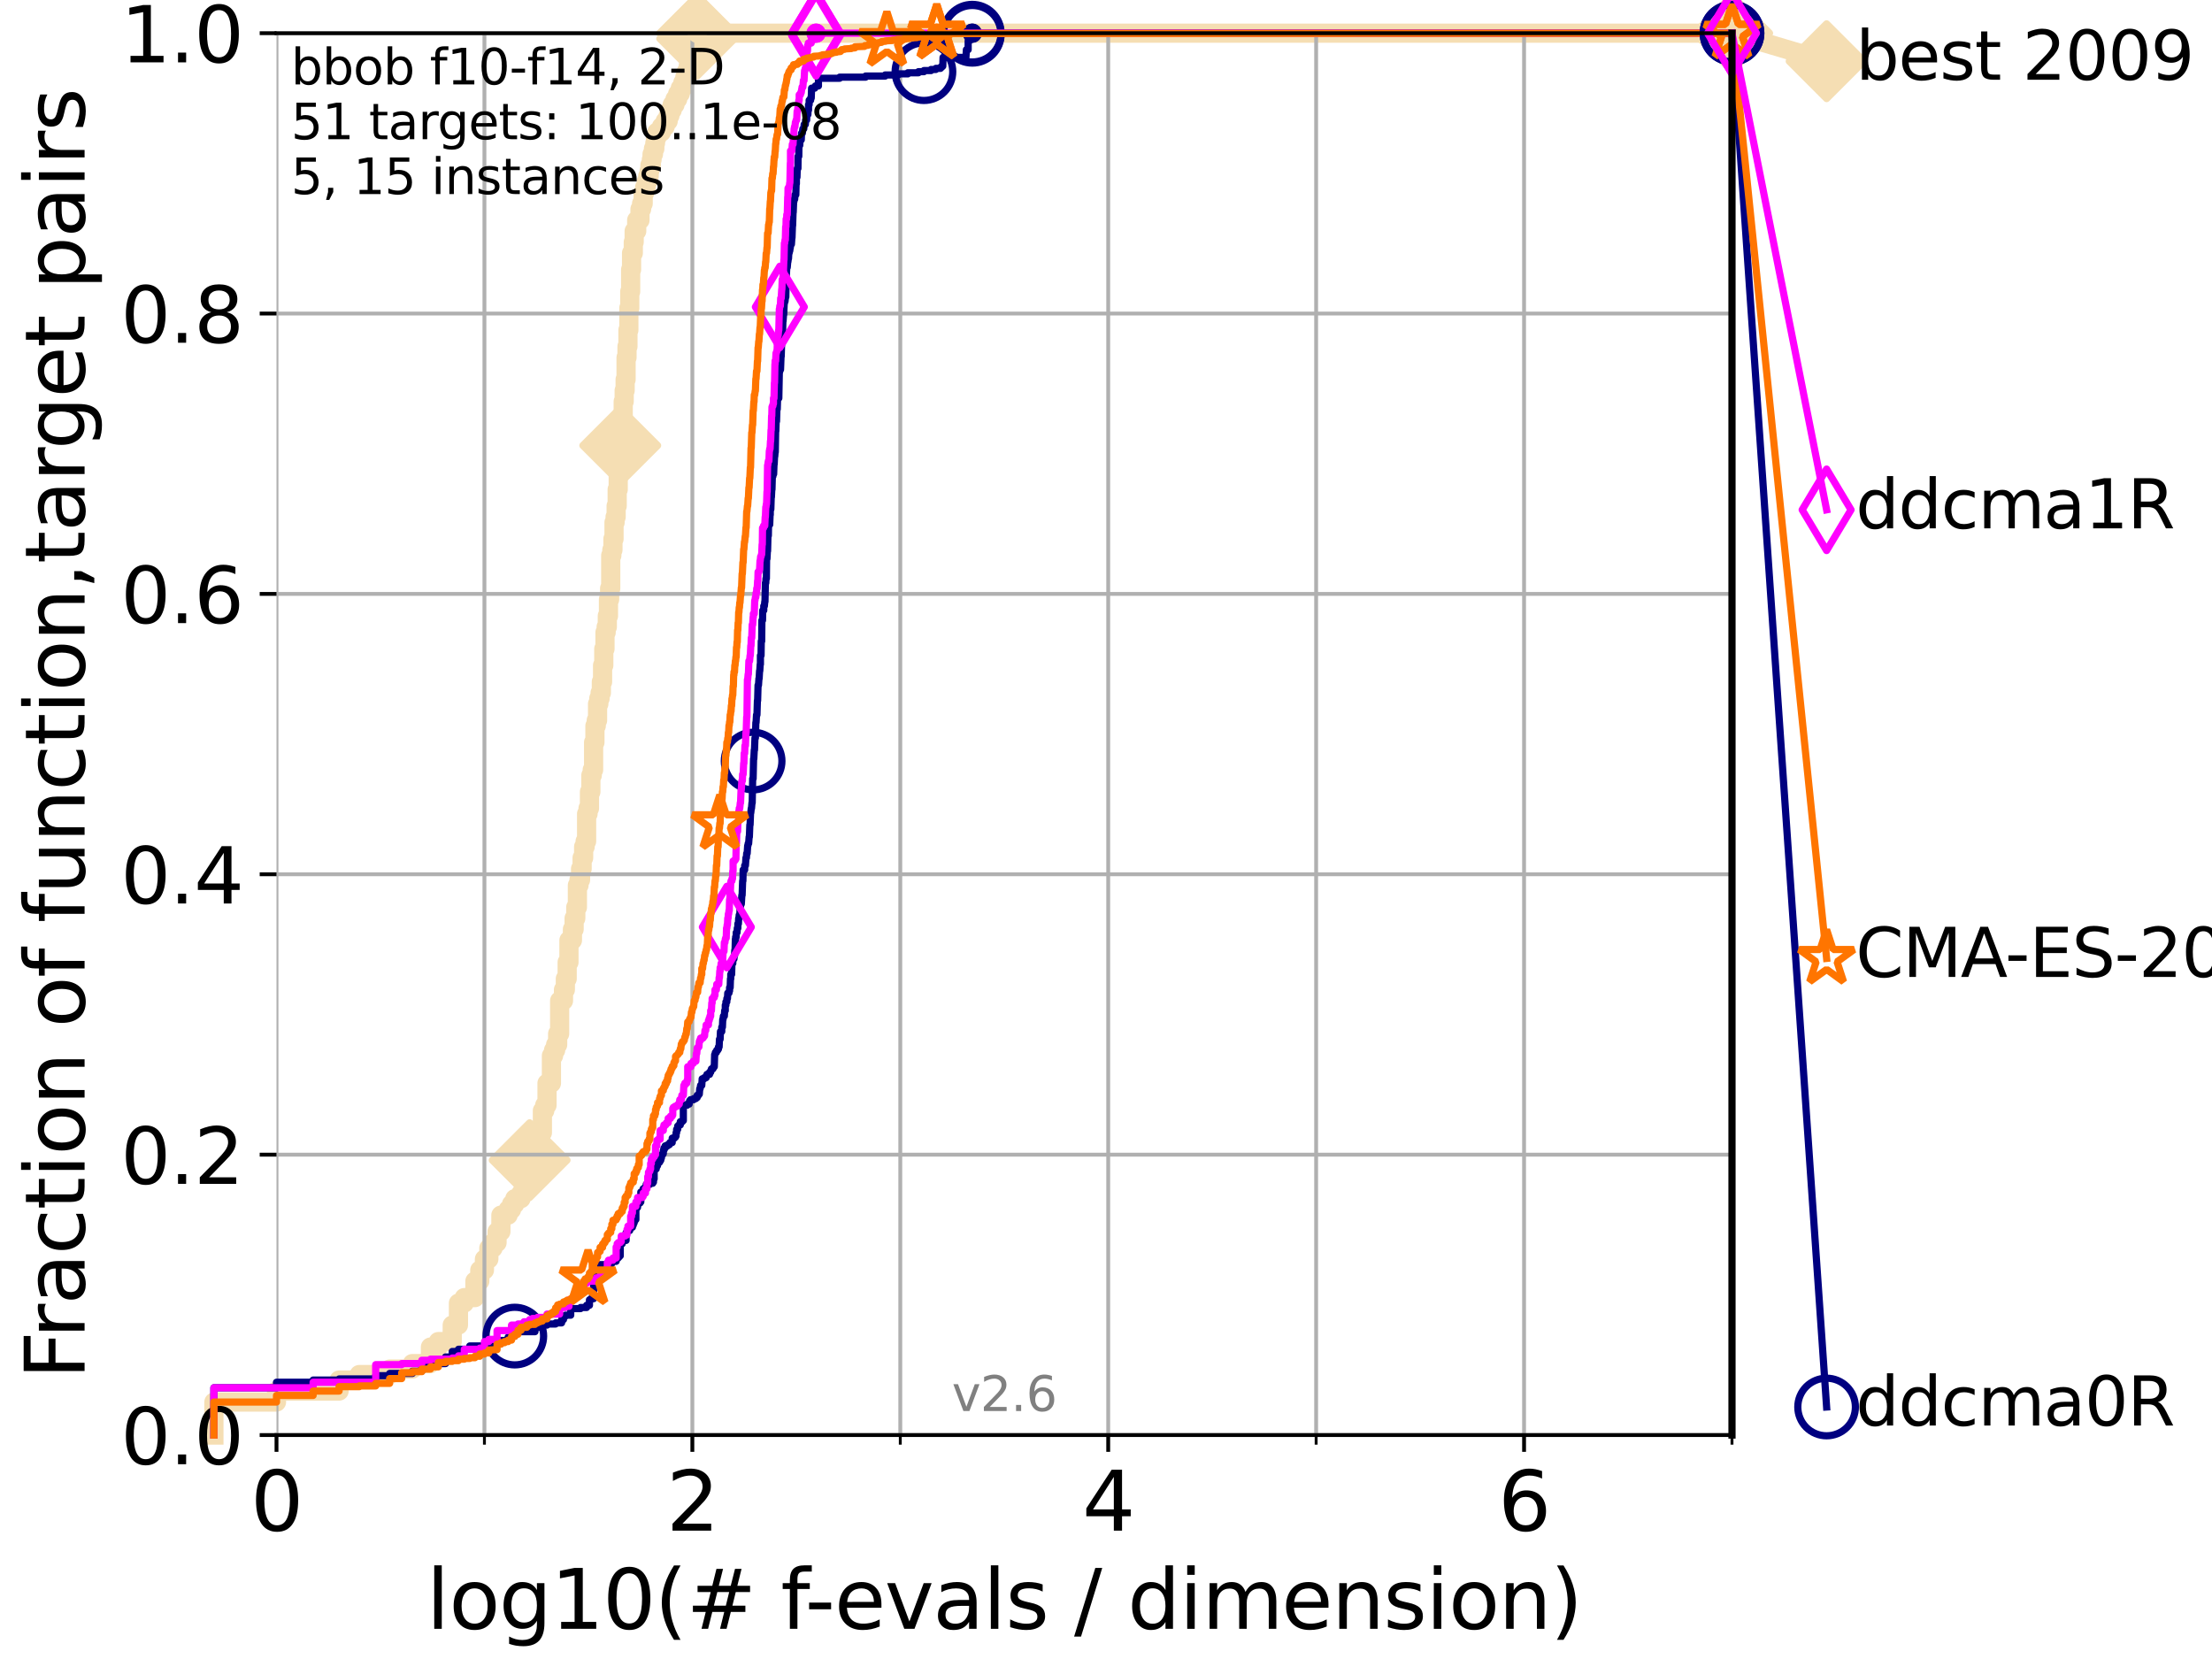 <?xml version="1.0" encoding="utf-8" standalone="no"?>
<!DOCTYPE svg PUBLIC "-//W3C//DTD SVG 1.1//EN"
  "http://www.w3.org/Graphics/SVG/1.1/DTD/svg11.dtd">
<svg xmlns:xlink="http://www.w3.org/1999/xlink" width="460.8pt" height="345.6pt" viewBox="0 0 460.8 345.6" xmlns="http://www.w3.org/2000/svg" version="1.1">
 <defs>
  <style type="text/css">*{stroke-linejoin: round; stroke-linecap: butt}</style>
 </defs>
 <g id="figure_1">
  <g id="patch_1">
   <path d="M 0 345.6 
L 460.8 345.6 
L 460.8 0 
L 0 0 
z
" style="fill: #ffffff"/>
  </g>
  <g id="axes_1">
   <g id="patch_2">
    <path d="M 57.6 298.944 
L 360.806 298.944 
L 360.806 6.912 
L 57.6 6.912 
z
" style="fill: #ffffff"/>
   </g>
   <g id="line2d_1">
    <path d="M 44.561 298.944 
L 44.561 292.073 
L 57.6 292.073 
L 57.6 289.782 
L 70.639 289.782 
L 70.639 287.492 
L 74.837 287.492 
L 74.837 286.347 
L 81.166 286.347 
L 81.166 285.201 
L 85.894 285.201 
L 85.894 284.056 
L 89.669 284.056 
L 89.669 280.62 
L 91.306 280.62 
L 91.306 279.475 
L 94.206 279.475 
L 94.206 276.04 
L 95.503 276.04 
L 95.503 271.459 
L 96.718 271.459 
L 96.718 270.313 
L 98.933 270.313 
L 98.933 266.878 
L 99.95 266.878 
L 99.95 264.587 
L 100.915 264.587 
L 100.915 262.297 
L 101.833 262.297 
L 101.833 260.006 
L 102.708 260.006 
L 102.708 258.861 
L 103.544 258.861 
L 103.544 256.571 
L 104.345 256.571 
L 104.345 253.135 
L 105.851 253.135 
L 105.851 251.99 
L 106.561 251.99 
L 106.561 250.845 
L 107.245 250.845 
L 107.245 249.699 
L 108.543 249.699 
L 108.543 248.554 
L 109.159 248.554 
L 109.159 245.118 
L 109.757 245.118 
L 109.757 243.973 
L 110.336 243.973 
L 110.336 241.683 
L 111.442 241.683 
L 111.442 237.102 
L 112.488 237.102 
L 112.488 235.957 
L 112.989 235.957 
L 112.989 231.376 
L 113.478 231.376 
L 113.478 230.231 
L 113.954 230.231 
L 113.954 225.65 
L 114.872 225.65 
L 114.872 219.924 
L 115.315 219.924 
L 115.315 218.778 
L 115.747 218.778 
L 115.747 217.633 
L 116.17 217.633 
L 116.17 215.343 
L 116.584 215.343 
L 116.584 208.471 
L 117.384 208.471 
L 117.384 206.181 
L 117.772 206.181 
L 117.772 203.89 
L 118.152 203.89 
L 118.152 200.455 
L 118.525 200.455 
L 118.525 195.874 
L 119.248 195.874 
L 119.248 193.583 
L 119.6 193.583 
L 119.6 191.293 
L 119.945 191.293 
L 119.945 189.003 
L 120.284 189.003 
L 120.284 184.422 
L 120.617 184.422 
L 120.617 183.276 
L 120.944 183.276 
L 120.944 180.986 
L 121.266 180.986 
L 121.266 178.696 
L 121.582 178.696 
L 121.582 176.405 
L 121.893 176.405 
L 121.893 175.26 
L 122.199 175.26 
L 122.199 169.534 
L 122.5 169.534 
L 122.5 168.389 
L 122.796 168.389 
L 122.796 164.953 
L 123.088 164.953 
L 123.088 161.517 
L 123.375 161.517 
L 123.375 160.372 
L 123.658 160.372 
L 123.658 154.646 
L 123.936 154.646 
L 123.936 151.21 
L 124.211 151.21 
L 124.211 150.065 
L 124.482 150.065 
L 124.482 146.629 
L 124.748 146.629 
L 124.748 145.484 
L 125.012 145.484 
L 125.012 144.339 
L 125.271 144.339 
L 125.271 142.048 
L 125.527 142.048 
L 125.527 138.613 
L 125.779 138.613 
L 125.779 135.177 
L 126.029 135.177 
L 126.029 131.741 
L 126.275 131.741 
L 126.275 130.596 
L 126.517 130.596 
L 126.517 128.306 
L 126.757 128.306 
L 126.757 124.87 
L 126.994 124.87 
L 126.994 122.58 
L 127.227 122.58 
L 127.227 115.708 
L 127.458 115.708 
L 127.458 114.563 
L 127.686 114.563 
L 127.686 112.273 
L 127.911 112.273 
L 127.911 108.837 
L 128.134 108.837 
L 128.134 107.692 
L 128.354 107.692 
L 128.354 105.401 
L 128.571 105.401 
L 128.571 101.966 
L 128.786 101.966 
L 128.786 98.53 
L 128.999 98.53 
L 128.999 96.239 
L 129.209 96.239 
L 129.209 92.804 
L 129.417 92.804 
L 129.417 88.223 
L 129.623 88.223 
L 129.623 87.078 
L 129.826 87.078 
L 129.826 83.642 
L 130.027 83.642 
L 130.027 81.352 
L 130.226 81.352 
L 130.226 79.061 
L 130.423 79.061 
L 130.423 74.48 
L 130.618 74.48 
L 130.618 72.19 
L 130.811 72.19 
L 130.811 68.754 
L 131.002 68.754 
L 131.002 64.173 
L 131.191 64.173 
L 131.191 60.738 
L 131.378 60.738 
L 131.378 56.157 
L 131.564 56.157 
L 131.564 52.721 
L 131.929 52.721 
L 131.929 50.43 
L 132.109 50.43 
L 132.109 48.14 
L 132.639 48.14 
L 132.639 45.85 
L 133.323 45.85 
L 133.323 43.559 
L 133.656 43.559 
L 133.656 42.414 
L 133.983 42.414 
L 133.983 40.123 
L 134.305 40.123 
L 134.305 38.978 
L 134.621 38.978 
L 134.621 37.833 
L 134.932 37.833 
L 134.932 36.688 
L 135.238 36.688 
L 135.238 35.543 
L 135.389 35.543 
L 135.389 34.397 
L 135.688 34.397 
L 135.688 33.252 
L 135.835 33.252 
L 135.835 32.107 
L 136.127 32.107 
L 136.127 30.962 
L 136.414 30.962 
L 136.414 29.816 
L 136.556 29.816 
L 136.556 28.671 
L 136.837 28.671 
L 136.837 27.526 
L 137.788 27.526 
L 137.788 26.381 
L 138.566 26.381 
L 138.566 25.236 
L 139.191 25.236 
L 139.191 24.09 
L 139.556 24.09 
L 139.556 22.945 
L 140.033 22.945 
L 140.033 21.8 
L 140.612 21.8 
L 140.612 20.655 
L 141.173 20.655 
L 141.173 19.509 
L 141.718 19.509 
L 141.718 18.364 
L 142.248 18.364 
L 142.248 17.219 
L 142.662 17.219 
L 142.662 16.074 
L 142.966 16.074 
L 142.966 14.929 
L 143.364 14.929 
L 143.364 13.783 
L 143.754 13.783 
L 143.754 12.638 
L 144.23 12.638 
L 144.23 11.493 
L 144.418 11.493 
L 144.418 10.348 
L 144.603 10.348 
L 144.603 9.202 
L 144.968 9.202 
L 144.968 8.057 
L 145.238 8.057 
L 145.238 6.912 
L 360.806 6.912 
L 360.806 6.912 
" style="fill: none; stroke: #f5deb3; stroke-width: 4; stroke-linecap: square"/>
   </g>
   <g id="line2d_2">
    <defs>
     <path id="m5188d322cf" d="M -0 7.778 
L 7.778 0 
L 0 -7.778 
L -7.778 -0 
z
" style="stroke: #f5deb3; stroke-width: 1.5; stroke-linejoin: miter"/>
    </defs>
    <g>
     <use xlink:href="#m5188d322cf" x="110.336" y="241.683" style="fill: #f5deb3; stroke: #f5deb3; stroke-width: 1.5; stroke-linejoin: miter"/>
     <use xlink:href="#m5188d322cf" x="129.209" y="92.804" style="fill: #f5deb3; stroke: #f5deb3; stroke-width: 1.5; stroke-linejoin: miter"/>
     <use xlink:href="#m5188d322cf" x="145.238" y="8.057" style="fill: #f5deb3; stroke: #f5deb3; stroke-width: 1.5; stroke-linejoin: miter"/>
     <use xlink:href="#m5188d322cf" x="145.238" y="6.912" style="fill: #f5deb3; stroke: #f5deb3; stroke-width: 1.5; stroke-linejoin: miter"/>
     <use xlink:href="#m5188d322cf" x="145.238" y="6.912" style="fill: #f5deb3; stroke: #f5deb3; stroke-width: 1.5; stroke-linejoin: miter"/>
     <use xlink:href="#m5188d322cf" x="360.806" y="6.912" style="fill: #f5deb3; stroke: #f5deb3; stroke-width: 1.5; stroke-linejoin: miter"/>
    </g>
   </g>
   <g id="line2d_3">
    <path style="fill: none; stroke: #f5deb3; stroke-width: 4; stroke-linecap: square"/>
    <g/>
   </g>
   <g id="line2d_4">
    <path d="M 360.806 6.912 
L 380.515 12.753 
" style="fill: none; stroke: #f5deb3; stroke-width: 4; stroke-linecap: square"/>
    <g>
     <use xlink:href="#m5188d322cf" x="360.806" y="6.912" style="fill: #f5deb3; stroke: #f5deb3; stroke-width: 1.5; stroke-linejoin: miter"/>
     <use xlink:href="#m5188d322cf" x="380.515" y="12.753" style="fill: #f5deb3; stroke: #f5deb3; stroke-width: 1.5; stroke-linejoin: miter"/>
    </g>
   </g>
   <g id="matplotlib.axis_1">
    <g id="xtick_1">
     <g id="line2d_5">
      <path d="M 57.6 298.944 
L 57.6 6.912 
" clip-path="url(#pae6f2c39e6)" style="fill: none; stroke: #b0b0b0; stroke-width: 0.8; stroke-linecap: square"/>
     </g>
     <g id="line2d_6">
      <defs>
       <path id="mc8d3c1e1fa" d="M 0 0 
L 0 3.5 
" style="stroke: #000000; stroke-width: 0.8"/>
      </defs>
      <g>
       <use xlink:href="#mc8d3c1e1fa" x="57.6" y="298.944" style="stroke: #000000; stroke-width: 0.8"/>
      </g>
     </g>
     <g id="text_1">
      <!-- 0 -->
      <g transform="translate(52.192 318.861)scale(0.17 -0.17)">
       <defs>
        <path id="DejaVuSans-30" d="M 2034 4250 
Q 1547 4250 1301 3770 
Q 1056 3291 1056 2328 
Q 1056 1369 1301 889 
Q 1547 409 2034 409 
Q 2525 409 2770 889 
Q 3016 1369 3016 2328 
Q 3016 3291 2770 3770 
Q 2525 4250 2034 4250 
z
M 2034 4750 
Q 2819 4750 3233 4129 
Q 3647 3509 3647 2328 
Q 3647 1150 3233 529 
Q 2819 -91 2034 -91 
Q 1250 -91 836 529 
Q 422 1150 422 2328 
Q 422 3509 836 4129 
Q 1250 4750 2034 4750 
z
" transform="scale(0.016)"/>
       </defs>
       <use xlink:href="#DejaVuSans-30"/>
      </g>
     </g>
    </g>
    <g id="xtick_2">
     <g id="line2d_7">
      <path d="M 144.23 298.944 
L 144.23 6.912 
" clip-path="url(#pae6f2c39e6)" style="fill: none; stroke: #b0b0b0; stroke-width: 0.8; stroke-linecap: square"/>
     </g>
     <g id="line2d_8">
      <g>
       <use xlink:href="#mc8d3c1e1fa" x="144.23" y="298.944" style="stroke: #000000; stroke-width: 0.8"/>
      </g>
     </g>
     <g id="text_2">
      <!-- 2 -->
      <g transform="translate(138.822 318.861)scale(0.17 -0.17)">
       <defs>
        <path id="DejaVuSans-32" d="M 1228 531 
L 3431 531 
L 3431 0 
L 469 0 
L 469 531 
Q 828 903 1448 1529 
Q 2069 2156 2228 2338 
Q 2531 2678 2651 2914 
Q 2772 3150 2772 3378 
Q 2772 3750 2511 3984 
Q 2250 4219 1831 4219 
Q 1534 4219 1204 4116 
Q 875 4013 500 3803 
L 500 4441 
Q 881 4594 1212 4672 
Q 1544 4750 1819 4750 
Q 2544 4750 2975 4387 
Q 3406 4025 3406 3419 
Q 3406 3131 3298 2873 
Q 3191 2616 2906 2266 
Q 2828 2175 2409 1742 
Q 1991 1309 1228 531 
z
" transform="scale(0.016)"/>
       </defs>
       <use xlink:href="#DejaVuSans-32"/>
      </g>
     </g>
    </g>
    <g id="xtick_3">
     <g id="line2d_9">
      <path d="M 230.861 298.944 
L 230.861 6.912 
" clip-path="url(#pae6f2c39e6)" style="fill: none; stroke: #b0b0b0; stroke-width: 0.8; stroke-linecap: square"/>
     </g>
     <g id="line2d_10">
      <g>
       <use xlink:href="#mc8d3c1e1fa" x="230.861" y="298.944" style="stroke: #000000; stroke-width: 0.8"/>
      </g>
     </g>
     <g id="text_3">
      <!-- 4 -->
      <g transform="translate(225.453 318.861)scale(0.17 -0.17)">
       <defs>
        <path id="DejaVuSans-34" d="M 2419 4116 
L 825 1625 
L 2419 1625 
L 2419 4116 
z
M 2253 4666 
L 3047 4666 
L 3047 1625 
L 3713 1625 
L 3713 1100 
L 3047 1100 
L 3047 0 
L 2419 0 
L 2419 1100 
L 313 1100 
L 313 1709 
L 2253 4666 
z
" transform="scale(0.016)"/>
       </defs>
       <use xlink:href="#DejaVuSans-34"/>
      </g>
     </g>
    </g>
    <g id="xtick_4">
     <g id="line2d_11">
      <path d="M 317.491 298.944 
L 317.491 6.912 
" clip-path="url(#pae6f2c39e6)" style="fill: none; stroke: #b0b0b0; stroke-width: 0.8; stroke-linecap: square"/>
     </g>
     <g id="line2d_12">
      <g>
       <use xlink:href="#mc8d3c1e1fa" x="317.491" y="298.944" style="stroke: #000000; stroke-width: 0.8"/>
      </g>
     </g>
     <g id="text_4">
      <!-- 6 -->
      <g transform="translate(312.083 318.861)scale(0.17 -0.17)">
       <defs>
        <path id="DejaVuSans-36" d="M 2113 2584 
Q 1688 2584 1439 2293 
Q 1191 2003 1191 1497 
Q 1191 994 1439 701 
Q 1688 409 2113 409 
Q 2538 409 2786 701 
Q 3034 994 3034 1497 
Q 3034 2003 2786 2293 
Q 2538 2584 2113 2584 
z
M 3366 4563 
L 3366 3988 
Q 3128 4100 2886 4159 
Q 2644 4219 2406 4219 
Q 1781 4219 1451 3797 
Q 1122 3375 1075 2522 
Q 1259 2794 1537 2939 
Q 1816 3084 2150 3084 
Q 2853 3084 3261 2657 
Q 3669 2231 3669 1497 
Q 3669 778 3244 343 
Q 2819 -91 2113 -91 
Q 1303 -91 875 529 
Q 447 1150 447 2328 
Q 447 3434 972 4092 
Q 1497 4750 2381 4750 
Q 2619 4750 2861 4703 
Q 3103 4656 3366 4563 
z
" transform="scale(0.016)"/>
       </defs>
       <use xlink:href="#DejaVuSans-36"/>
      </g>
     </g>
    </g>
    <g id="xtick_5">
     <g id="line2d_13">
      <path d="M 100.915 298.944 
L 100.915 6.912 
" clip-path="url(#pae6f2c39e6)" style="fill: none; stroke: #b0b0b0; stroke-width: 0.8; stroke-linecap: square"/>
     </g>
     <g id="line2d_14">
      <defs>
       <path id="me229af1ffd" d="M 0 0 
L 0 2 
" style="stroke: #000000; stroke-width: 0.6"/>
      </defs>
      <g>
       <use xlink:href="#me229af1ffd" x="100.915" y="298.944" style="stroke: #000000; stroke-width: 0.6"/>
      </g>
     </g>
    </g>
    <g id="xtick_6">
     <g id="line2d_15">
      <path d="M 187.546 298.944 
L 187.546 6.912 
" clip-path="url(#pae6f2c39e6)" style="fill: none; stroke: #b0b0b0; stroke-width: 0.8; stroke-linecap: square"/>
     </g>
     <g id="line2d_16">
      <g>
       <use xlink:href="#me229af1ffd" x="187.546" y="298.944" style="stroke: #000000; stroke-width: 0.6"/>
      </g>
     </g>
    </g>
    <g id="xtick_7">
     <g id="line2d_17">
      <path d="M 274.176 298.944 
L 274.176 6.912 
" clip-path="url(#pae6f2c39e6)" style="fill: none; stroke: #b0b0b0; stroke-width: 0.8; stroke-linecap: square"/>
     </g>
     <g id="line2d_18">
      <g>
       <use xlink:href="#me229af1ffd" x="274.176" y="298.944" style="stroke: #000000; stroke-width: 0.6"/>
      </g>
     </g>
    </g>
    <g id="xtick_8">
     <g id="line2d_19">
      <path d="M 360.806 298.944 
L 360.806 6.912 
" clip-path="url(#pae6f2c39e6)" style="fill: none; stroke: #b0b0b0; stroke-width: 0.8; stroke-linecap: square"/>
     </g>
     <g id="line2d_20">
      <g>
       <use xlink:href="#me229af1ffd" x="360.806" y="298.944" style="stroke: #000000; stroke-width: 0.6"/>
      </g>
     </g>
    </g>
    <g id="text_5">
     <!-- log10(# f-evals / dimension) -->
     <g transform="translate(88.823 339.314)scale(0.17 -0.17)">
      <defs>
       <path id="DejaVuSans-6c" d="M 603 4863 
L 1178 4863 
L 1178 0 
L 603 0 
L 603 4863 
z
" transform="scale(0.016)"/>
       <path id="DejaVuSans-6f" d="M 1959 3097 
Q 1497 3097 1228 2736 
Q 959 2375 959 1747 
Q 959 1119 1226 758 
Q 1494 397 1959 397 
Q 2419 397 2687 759 
Q 2956 1122 2956 1747 
Q 2956 2369 2687 2733 
Q 2419 3097 1959 3097 
z
M 1959 3584 
Q 2709 3584 3137 3096 
Q 3566 2609 3566 1747 
Q 3566 888 3137 398 
Q 2709 -91 1959 -91 
Q 1206 -91 779 398 
Q 353 888 353 1747 
Q 353 2609 779 3096 
Q 1206 3584 1959 3584 
z
" transform="scale(0.016)"/>
       <path id="DejaVuSans-67" d="M 2906 1791 
Q 2906 2416 2648 2759 
Q 2391 3103 1925 3103 
Q 1463 3103 1205 2759 
Q 947 2416 947 1791 
Q 947 1169 1205 825 
Q 1463 481 1925 481 
Q 2391 481 2648 825 
Q 2906 1169 2906 1791 
z
M 3481 434 
Q 3481 -459 3084 -895 
Q 2688 -1331 1869 -1331 
Q 1566 -1331 1297 -1286 
Q 1028 -1241 775 -1147 
L 775 -588 
Q 1028 -725 1275 -790 
Q 1522 -856 1778 -856 
Q 2344 -856 2625 -561 
Q 2906 -266 2906 331 
L 2906 616 
Q 2728 306 2450 153 
Q 2172 0 1784 0 
Q 1141 0 747 490 
Q 353 981 353 1791 
Q 353 2603 747 3093 
Q 1141 3584 1784 3584 
Q 2172 3584 2450 3431 
Q 2728 3278 2906 2969 
L 2906 3500 
L 3481 3500 
L 3481 434 
z
" transform="scale(0.016)"/>
       <path id="DejaVuSans-31" d="M 794 531 
L 1825 531 
L 1825 4091 
L 703 3866 
L 703 4441 
L 1819 4666 
L 2450 4666 
L 2450 531 
L 3481 531 
L 3481 0 
L 794 0 
L 794 531 
z
" transform="scale(0.016)"/>
       <path id="DejaVuSans-28" d="M 1984 4856 
Q 1566 4138 1362 3434 
Q 1159 2731 1159 2009 
Q 1159 1288 1364 580 
Q 1569 -128 1984 -844 
L 1484 -844 
Q 1016 -109 783 600 
Q 550 1309 550 2009 
Q 550 2706 781 3412 
Q 1013 4119 1484 4856 
L 1984 4856 
z
" transform="scale(0.016)"/>
       <path id="DejaVuSans-23" d="M 3272 2816 
L 2363 2816 
L 2100 1772 
L 3016 1772 
L 3272 2816 
z
M 2803 4594 
L 2478 3297 
L 3391 3297 
L 3719 4594 
L 4219 4594 
L 3897 3297 
L 4872 3297 
L 4872 2816 
L 3775 2816 
L 3519 1772 
L 4513 1772 
L 4513 1294 
L 3397 1294 
L 3072 0 
L 2572 0 
L 2894 1294 
L 1978 1294 
L 1656 0 
L 1153 0 
L 1478 1294 
L 494 1294 
L 494 1772 
L 1594 1772 
L 1856 2816 
L 850 2816 
L 850 3297 
L 1978 3297 
L 2297 4594 
L 2803 4594 
z
" transform="scale(0.016)"/>
       <path id="DejaVuSans-20" transform="scale(0.016)"/>
       <path id="DejaVuSans-66" d="M 2375 4863 
L 2375 4384 
L 1825 4384 
Q 1516 4384 1395 4259 
Q 1275 4134 1275 3809 
L 1275 3500 
L 2222 3500 
L 2222 3053 
L 1275 3053 
L 1275 0 
L 697 0 
L 697 3053 
L 147 3053 
L 147 3500 
L 697 3500 
L 697 3744 
Q 697 4328 969 4595 
Q 1241 4863 1831 4863 
L 2375 4863 
z
" transform="scale(0.016)"/>
       <path id="DejaVuSans-2d" d="M 313 2009 
L 1997 2009 
L 1997 1497 
L 313 1497 
L 313 2009 
z
" transform="scale(0.016)"/>
       <path id="DejaVuSans-65" d="M 3597 1894 
L 3597 1613 
L 953 1613 
Q 991 1019 1311 708 
Q 1631 397 2203 397 
Q 2534 397 2845 478 
Q 3156 559 3463 722 
L 3463 178 
Q 3153 47 2828 -22 
Q 2503 -91 2169 -91 
Q 1331 -91 842 396 
Q 353 884 353 1716 
Q 353 2575 817 3079 
Q 1281 3584 2069 3584 
Q 2775 3584 3186 3129 
Q 3597 2675 3597 1894 
z
M 3022 2063 
Q 3016 2534 2758 2815 
Q 2500 3097 2075 3097 
Q 1594 3097 1305 2825 
Q 1016 2553 972 2059 
L 3022 2063 
z
" transform="scale(0.016)"/>
       <path id="DejaVuSans-76" d="M 191 3500 
L 800 3500 
L 1894 563 
L 2988 3500 
L 3597 3500 
L 2284 0 
L 1503 0 
L 191 3500 
z
" transform="scale(0.016)"/>
       <path id="DejaVuSans-61" d="M 2194 1759 
Q 1497 1759 1228 1600 
Q 959 1441 959 1056 
Q 959 750 1161 570 
Q 1363 391 1709 391 
Q 2188 391 2477 730 
Q 2766 1069 2766 1631 
L 2766 1759 
L 2194 1759 
z
M 3341 1997 
L 3341 0 
L 2766 0 
L 2766 531 
Q 2569 213 2275 61 
Q 1981 -91 1556 -91 
Q 1019 -91 701 211 
Q 384 513 384 1019 
Q 384 1609 779 1909 
Q 1175 2209 1959 2209 
L 2766 2209 
L 2766 2266 
Q 2766 2663 2505 2880 
Q 2244 3097 1772 3097 
Q 1472 3097 1187 3025 
Q 903 2953 641 2809 
L 641 3341 
Q 956 3463 1253 3523 
Q 1550 3584 1831 3584 
Q 2591 3584 2966 3190 
Q 3341 2797 3341 1997 
z
" transform="scale(0.016)"/>
       <path id="DejaVuSans-73" d="M 2834 3397 
L 2834 2853 
Q 2591 2978 2328 3040 
Q 2066 3103 1784 3103 
Q 1356 3103 1142 2972 
Q 928 2841 928 2578 
Q 928 2378 1081 2264 
Q 1234 2150 1697 2047 
L 1894 2003 
Q 2506 1872 2764 1633 
Q 3022 1394 3022 966 
Q 3022 478 2636 193 
Q 2250 -91 1575 -91 
Q 1294 -91 989 -36 
Q 684 19 347 128 
L 347 722 
Q 666 556 975 473 
Q 1284 391 1588 391 
Q 1994 391 2212 530 
Q 2431 669 2431 922 
Q 2431 1156 2273 1281 
Q 2116 1406 1581 1522 
L 1381 1569 
Q 847 1681 609 1914 
Q 372 2147 372 2553 
Q 372 3047 722 3315 
Q 1072 3584 1716 3584 
Q 2034 3584 2315 3537 
Q 2597 3491 2834 3397 
z
" transform="scale(0.016)"/>
       <path id="DejaVuSans-2f" d="M 1625 4666 
L 2156 4666 
L 531 -594 
L 0 -594 
L 1625 4666 
z
" transform="scale(0.016)"/>
       <path id="DejaVuSans-64" d="M 2906 2969 
L 2906 4863 
L 3481 4863 
L 3481 0 
L 2906 0 
L 2906 525 
Q 2725 213 2448 61 
Q 2172 -91 1784 -91 
Q 1150 -91 751 415 
Q 353 922 353 1747 
Q 353 2572 751 3078 
Q 1150 3584 1784 3584 
Q 2172 3584 2448 3432 
Q 2725 3281 2906 2969 
z
M 947 1747 
Q 947 1113 1208 752 
Q 1469 391 1925 391 
Q 2381 391 2643 752 
Q 2906 1113 2906 1747 
Q 2906 2381 2643 2742 
Q 2381 3103 1925 3103 
Q 1469 3103 1208 2742 
Q 947 2381 947 1747 
z
" transform="scale(0.016)"/>
       <path id="DejaVuSans-69" d="M 603 3500 
L 1178 3500 
L 1178 0 
L 603 0 
L 603 3500 
z
M 603 4863 
L 1178 4863 
L 1178 4134 
L 603 4134 
L 603 4863 
z
" transform="scale(0.016)"/>
       <path id="DejaVuSans-6d" d="M 3328 2828 
Q 3544 3216 3844 3400 
Q 4144 3584 4550 3584 
Q 5097 3584 5394 3201 
Q 5691 2819 5691 2113 
L 5691 0 
L 5113 0 
L 5113 2094 
Q 5113 2597 4934 2840 
Q 4756 3084 4391 3084 
Q 3944 3084 3684 2787 
Q 3425 2491 3425 1978 
L 3425 0 
L 2847 0 
L 2847 2094 
Q 2847 2600 2669 2842 
Q 2491 3084 2119 3084 
Q 1678 3084 1418 2786 
Q 1159 2488 1159 1978 
L 1159 0 
L 581 0 
L 581 3500 
L 1159 3500 
L 1159 2956 
Q 1356 3278 1631 3431 
Q 1906 3584 2284 3584 
Q 2666 3584 2933 3390 
Q 3200 3197 3328 2828 
z
" transform="scale(0.016)"/>
       <path id="DejaVuSans-6e" d="M 3513 2113 
L 3513 0 
L 2938 0 
L 2938 2094 
Q 2938 2591 2744 2837 
Q 2550 3084 2163 3084 
Q 1697 3084 1428 2787 
Q 1159 2491 1159 1978 
L 1159 0 
L 581 0 
L 581 3500 
L 1159 3500 
L 1159 2956 
Q 1366 3272 1645 3428 
Q 1925 3584 2291 3584 
Q 2894 3584 3203 3211 
Q 3513 2838 3513 2113 
z
" transform="scale(0.016)"/>
       <path id="DejaVuSans-29" d="M 513 4856 
L 1013 4856 
Q 1481 4119 1714 3412 
Q 1947 2706 1947 2009 
Q 1947 1309 1714 600 
Q 1481 -109 1013 -844 
L 513 -844 
Q 928 -128 1133 580 
Q 1338 1288 1338 2009 
Q 1338 2731 1133 3434 
Q 928 4138 513 4856 
z
" transform="scale(0.016)"/>
      </defs>
      <use xlink:href="#DejaVuSans-6c"/>
      <use xlink:href="#DejaVuSans-6f" x="27.783"/>
      <use xlink:href="#DejaVuSans-67" x="88.965"/>
      <use xlink:href="#DejaVuSans-31" x="152.441"/>
      <use xlink:href="#DejaVuSans-30" x="216.064"/>
      <use xlink:href="#DejaVuSans-28" x="279.688"/>
      <use xlink:href="#DejaVuSans-23" x="318.701"/>
      <use xlink:href="#DejaVuSans-20" x="402.49"/>
      <use xlink:href="#DejaVuSans-66" x="434.277"/>
      <use xlink:href="#DejaVuSans-2d" x="463.982"/>
      <use xlink:href="#DejaVuSans-65" x="500.066"/>
      <use xlink:href="#DejaVuSans-76" x="561.59"/>
      <use xlink:href="#DejaVuSans-61" x="620.77"/>
      <use xlink:href="#DejaVuSans-6c" x="682.049"/>
      <use xlink:href="#DejaVuSans-73" x="709.832"/>
      <use xlink:href="#DejaVuSans-20" x="761.932"/>
      <use xlink:href="#DejaVuSans-2f" x="793.719"/>
      <use xlink:href="#DejaVuSans-20" x="827.41"/>
      <use xlink:href="#DejaVuSans-64" x="859.197"/>
      <use xlink:href="#DejaVuSans-69" x="922.674"/>
      <use xlink:href="#DejaVuSans-6d" x="950.457"/>
      <use xlink:href="#DejaVuSans-65" x="1047.869"/>
      <use xlink:href="#DejaVuSans-6e" x="1109.393"/>
      <use xlink:href="#DejaVuSans-73" x="1172.771"/>
      <use xlink:href="#DejaVuSans-69" x="1224.871"/>
      <use xlink:href="#DejaVuSans-6f" x="1252.654"/>
      <use xlink:href="#DejaVuSans-6e" x="1313.836"/>
      <use xlink:href="#DejaVuSans-29" x="1377.215"/>
     </g>
    </g>
   </g>
   <g id="matplotlib.axis_2">
    <g id="ytick_1">
     <g id="line2d_21">
      <path d="M 57.6 298.944 
L 360.806 298.944 
" clip-path="url(#pae6f2c39e6)" style="fill: none; stroke: #b0b0b0; stroke-width: 0.8; stroke-linecap: square"/>
     </g>
     <g id="line2d_22">
      <defs>
       <path id="m85deead70c" d="M 0 0 
L -3.5 0 
" style="stroke: #000000; stroke-width: 0.8"/>
      </defs>
      <g>
       <use xlink:href="#m85deead70c" x="57.6" y="298.944" style="stroke: #000000; stroke-width: 0.8"/>
      </g>
     </g>
     <g id="text_6">
      <!-- 0.0 -->
      <g transform="translate(25.155 305.023)scale(0.16 -0.16)">
       <defs>
        <path id="DejaVuSans-2e" d="M 684 794 
L 1344 794 
L 1344 0 
L 684 0 
L 684 794 
z
" transform="scale(0.016)"/>
       </defs>
       <use xlink:href="#DejaVuSans-30"/>
       <use xlink:href="#DejaVuSans-2e" x="63.623"/>
       <use xlink:href="#DejaVuSans-30" x="95.41"/>
      </g>
     </g>
    </g>
    <g id="ytick_2">
     <g id="line2d_23">
      <path d="M 57.6 240.538 
L 360.806 240.538 
" clip-path="url(#pae6f2c39e6)" style="fill: none; stroke: #b0b0b0; stroke-width: 0.8; stroke-linecap: square"/>
     </g>
     <g id="line2d_24">
      <g>
       <use xlink:href="#m85deead70c" x="57.6" y="240.538" style="stroke: #000000; stroke-width: 0.8"/>
      </g>
     </g>
     <g id="text_7">
      <!-- 0.2 -->
      <g transform="translate(25.155 246.616)scale(0.16 -0.16)">
       <use xlink:href="#DejaVuSans-30"/>
       <use xlink:href="#DejaVuSans-2e" x="63.623"/>
       <use xlink:href="#DejaVuSans-32" x="95.41"/>
      </g>
     </g>
    </g>
    <g id="ytick_3">
     <g id="line2d_25">
      <path d="M 57.6 182.131 
L 360.806 182.131 
" clip-path="url(#pae6f2c39e6)" style="fill: none; stroke: #b0b0b0; stroke-width: 0.8; stroke-linecap: square"/>
     </g>
     <g id="line2d_26">
      <g>
       <use xlink:href="#m85deead70c" x="57.6" y="182.131" style="stroke: #000000; stroke-width: 0.8"/>
      </g>
     </g>
     <g id="text_8">
      <!-- 0.4 -->
      <g transform="translate(25.155 188.21)scale(0.16 -0.16)">
       <use xlink:href="#DejaVuSans-30"/>
       <use xlink:href="#DejaVuSans-2e" x="63.623"/>
       <use xlink:href="#DejaVuSans-34" x="95.41"/>
      </g>
     </g>
    </g>
    <g id="ytick_4">
     <g id="line2d_27">
      <path d="M 57.6 123.725 
L 360.806 123.725 
" clip-path="url(#pae6f2c39e6)" style="fill: none; stroke: #b0b0b0; stroke-width: 0.8; stroke-linecap: square"/>
     </g>
     <g id="line2d_28">
      <g>
       <use xlink:href="#m85deead70c" x="57.6" y="123.725" style="stroke: #000000; stroke-width: 0.8"/>
      </g>
     </g>
     <g id="text_9">
      <!-- 0.6 -->
      <g transform="translate(25.155 129.804)scale(0.16 -0.16)">
       <use xlink:href="#DejaVuSans-30"/>
       <use xlink:href="#DejaVuSans-2e" x="63.623"/>
       <use xlink:href="#DejaVuSans-36" x="95.41"/>
      </g>
     </g>
    </g>
    <g id="ytick_5">
     <g id="line2d_29">
      <path d="M 57.6 65.318 
L 360.806 65.318 
" clip-path="url(#pae6f2c39e6)" style="fill: none; stroke: #b0b0b0; stroke-width: 0.8; stroke-linecap: square"/>
     </g>
     <g id="line2d_30">
      <g>
       <use xlink:href="#m85deead70c" x="57.6" y="65.318" style="stroke: #000000; stroke-width: 0.8"/>
      </g>
     </g>
     <g id="text_10">
      <!-- 0.8 -->
      <g transform="translate(25.155 71.397)scale(0.16 -0.16)">
       <defs>
        <path id="DejaVuSans-38" d="M 2034 2216 
Q 1584 2216 1326 1975 
Q 1069 1734 1069 1313 
Q 1069 891 1326 650 
Q 1584 409 2034 409 
Q 2484 409 2743 651 
Q 3003 894 3003 1313 
Q 3003 1734 2745 1975 
Q 2488 2216 2034 2216 
z
M 1403 2484 
Q 997 2584 770 2862 
Q 544 3141 544 3541 
Q 544 4100 942 4425 
Q 1341 4750 2034 4750 
Q 2731 4750 3128 4425 
Q 3525 4100 3525 3541 
Q 3525 3141 3298 2862 
Q 3072 2584 2669 2484 
Q 3125 2378 3379 2068 
Q 3634 1759 3634 1313 
Q 3634 634 3220 271 
Q 2806 -91 2034 -91 
Q 1263 -91 848 271 
Q 434 634 434 1313 
Q 434 1759 690 2068 
Q 947 2378 1403 2484 
z
M 1172 3481 
Q 1172 3119 1398 2916 
Q 1625 2713 2034 2713 
Q 2441 2713 2670 2916 
Q 2900 3119 2900 3481 
Q 2900 3844 2670 4047 
Q 2441 4250 2034 4250 
Q 1625 4250 1398 4047 
Q 1172 3844 1172 3481 
z
" transform="scale(0.016)"/>
       </defs>
       <use xlink:href="#DejaVuSans-30"/>
       <use xlink:href="#DejaVuSans-2e" x="63.623"/>
       <use xlink:href="#DejaVuSans-38" x="95.41"/>
      </g>
     </g>
    </g>
    <g id="ytick_6">
     <g id="line2d_31">
      <path d="M 57.6 6.912 
L 360.806 6.912 
" clip-path="url(#pae6f2c39e6)" style="fill: none; stroke: #b0b0b0; stroke-width: 0.8; stroke-linecap: square"/>
     </g>
     <g id="line2d_32">
      <g>
       <use xlink:href="#m85deead70c" x="57.6" y="6.912" style="stroke: #000000; stroke-width: 0.8"/>
      </g>
     </g>
     <g id="text_11">
      <!-- 1.0 -->
      <g transform="translate(25.155 12.991)scale(0.16 -0.16)">
       <use xlink:href="#DejaVuSans-31"/>
       <use xlink:href="#DejaVuSans-2e" x="63.623"/>
       <use xlink:href="#DejaVuSans-30" x="95.41"/>
      </g>
     </g>
    </g>
    <g id="text_12">
     <!-- Fraction of function,target pairs -->
     <g transform="translate(17.62 287.313)rotate(-90)scale(0.17 -0.17)">
      <defs>
       <path id="DejaVuSans-46" d="M 628 4666 
L 3309 4666 
L 3309 4134 
L 1259 4134 
L 1259 2759 
L 3109 2759 
L 3109 2228 
L 1259 2228 
L 1259 0 
L 628 0 
L 628 4666 
z
" transform="scale(0.016)"/>
       <path id="DejaVuSans-72" d="M 2631 2963 
Q 2534 3019 2420 3045 
Q 2306 3072 2169 3072 
Q 1681 3072 1420 2755 
Q 1159 2438 1159 1844 
L 1159 0 
L 581 0 
L 581 3500 
L 1159 3500 
L 1159 2956 
Q 1341 3275 1631 3429 
Q 1922 3584 2338 3584 
Q 2397 3584 2469 3576 
Q 2541 3569 2628 3553 
L 2631 2963 
z
" transform="scale(0.016)"/>
       <path id="DejaVuSans-63" d="M 3122 3366 
L 3122 2828 
Q 2878 2963 2633 3030 
Q 2388 3097 2138 3097 
Q 1578 3097 1268 2742 
Q 959 2388 959 1747 
Q 959 1106 1268 751 
Q 1578 397 2138 397 
Q 2388 397 2633 464 
Q 2878 531 3122 666 
L 3122 134 
Q 2881 22 2623 -34 
Q 2366 -91 2075 -91 
Q 1284 -91 818 406 
Q 353 903 353 1747 
Q 353 2603 823 3093 
Q 1294 3584 2113 3584 
Q 2378 3584 2631 3529 
Q 2884 3475 3122 3366 
z
" transform="scale(0.016)"/>
       <path id="DejaVuSans-74" d="M 1172 4494 
L 1172 3500 
L 2356 3500 
L 2356 3053 
L 1172 3053 
L 1172 1153 
Q 1172 725 1289 603 
Q 1406 481 1766 481 
L 2356 481 
L 2356 0 
L 1766 0 
Q 1100 0 847 248 
Q 594 497 594 1153 
L 594 3053 
L 172 3053 
L 172 3500 
L 594 3500 
L 594 4494 
L 1172 4494 
z
" transform="scale(0.016)"/>
       <path id="DejaVuSans-75" d="M 544 1381 
L 544 3500 
L 1119 3500 
L 1119 1403 
Q 1119 906 1312 657 
Q 1506 409 1894 409 
Q 2359 409 2629 706 
Q 2900 1003 2900 1516 
L 2900 3500 
L 3475 3500 
L 3475 0 
L 2900 0 
L 2900 538 
Q 2691 219 2414 64 
Q 2138 -91 1772 -91 
Q 1169 -91 856 284 
Q 544 659 544 1381 
z
M 1991 3584 
L 1991 3584 
z
" transform="scale(0.016)"/>
       <path id="DejaVuSans-2c" d="M 750 794 
L 1409 794 
L 1409 256 
L 897 -744 
L 494 -744 
L 750 256 
L 750 794 
z
" transform="scale(0.016)"/>
       <path id="DejaVuSans-70" d="M 1159 525 
L 1159 -1331 
L 581 -1331 
L 581 3500 
L 1159 3500 
L 1159 2969 
Q 1341 3281 1617 3432 
Q 1894 3584 2278 3584 
Q 2916 3584 3314 3078 
Q 3713 2572 3713 1747 
Q 3713 922 3314 415 
Q 2916 -91 2278 -91 
Q 1894 -91 1617 61 
Q 1341 213 1159 525 
z
M 3116 1747 
Q 3116 2381 2855 2742 
Q 2594 3103 2138 3103 
Q 1681 3103 1420 2742 
Q 1159 2381 1159 1747 
Q 1159 1113 1420 752 
Q 1681 391 2138 391 
Q 2594 391 2855 752 
Q 3116 1113 3116 1747 
z
" transform="scale(0.016)"/>
      </defs>
      <use xlink:href="#DejaVuSans-46"/>
      <use xlink:href="#DejaVuSans-72" x="50.27"/>
      <use xlink:href="#DejaVuSans-61" x="91.383"/>
      <use xlink:href="#DejaVuSans-63" x="152.662"/>
      <use xlink:href="#DejaVuSans-74" x="207.643"/>
      <use xlink:href="#DejaVuSans-69" x="246.852"/>
      <use xlink:href="#DejaVuSans-6f" x="274.635"/>
      <use xlink:href="#DejaVuSans-6e" x="335.816"/>
      <use xlink:href="#DejaVuSans-20" x="399.195"/>
      <use xlink:href="#DejaVuSans-6f" x="430.982"/>
      <use xlink:href="#DejaVuSans-66" x="492.164"/>
      <use xlink:href="#DejaVuSans-20" x="527.369"/>
      <use xlink:href="#DejaVuSans-66" x="559.156"/>
      <use xlink:href="#DejaVuSans-75" x="594.361"/>
      <use xlink:href="#DejaVuSans-6e" x="657.74"/>
      <use xlink:href="#DejaVuSans-63" x="721.119"/>
      <use xlink:href="#DejaVuSans-74" x="776.1"/>
      <use xlink:href="#DejaVuSans-69" x="815.309"/>
      <use xlink:href="#DejaVuSans-6f" x="843.092"/>
      <use xlink:href="#DejaVuSans-6e" x="904.273"/>
      <use xlink:href="#DejaVuSans-2c" x="967.652"/>
      <use xlink:href="#DejaVuSans-74" x="999.439"/>
      <use xlink:href="#DejaVuSans-61" x="1038.648"/>
      <use xlink:href="#DejaVuSans-72" x="1099.928"/>
      <use xlink:href="#DejaVuSans-67" x="1139.291"/>
      <use xlink:href="#DejaVuSans-65" x="1202.768"/>
      <use xlink:href="#DejaVuSans-74" x="1264.291"/>
      <use xlink:href="#DejaVuSans-20" x="1303.5"/>
      <use xlink:href="#DejaVuSans-70" x="1335.287"/>
      <use xlink:href="#DejaVuSans-61" x="1398.764"/>
      <use xlink:href="#DejaVuSans-69" x="1460.043"/>
      <use xlink:href="#DejaVuSans-72" x="1487.826"/>
      <use xlink:href="#DejaVuSans-73" x="1528.939"/>
     </g>
    </g>
   </g>
   <g id="line2d_33">
    <defs>
     <path id="m1c72f2f0da" d="M 0 1.5 
C 0.398 1.5 0.779 1.342 1.061 1.061 
C 1.342 0.779 1.5 0.398 1.5 0 
C 1.5 -0.398 1.342 -0.779 1.061 -1.061 
C 0.779 -1.342 0.398 -1.5 0 -1.5 
C -0.398 -1.5 -0.779 -1.342 -1.061 -1.061 
C -1.342 -0.779 -1.5 -0.398 -1.5 0 
C -1.5 0.398 -1.342 0.779 -1.061 1.061 
C -0.779 1.342 -0.398 1.5 0 1.5 
z
" style="stroke: #f5deb3"/>
    </defs>
    <g>
     <use xlink:href="#m1c72f2f0da" x="145.238" y="6.912" style="fill: #f5deb3; stroke: #f5deb3"/>
     <use xlink:href="#m1c72f2f0da" x="145.238" y="6.912" style="fill: #f5deb3; stroke: #f5deb3"/>
    </g>
   </g>
   <g id="line2d_34">
    <defs>
     <path id="m9f29f97ef7" d="M 0 1.5 
C 0.398 1.5 0.779 1.342 1.061 1.061 
C 1.342 0.779 1.5 0.398 1.5 0 
C 1.5 -0.398 1.342 -0.779 1.061 -1.061 
C 0.779 -1.342 0.398 -1.5 0 -1.5 
C -0.398 -1.5 -0.779 -1.342 -1.061 -1.061 
C -1.342 -0.779 -1.5 -0.398 -1.5 0 
C -1.5 0.398 -1.342 0.779 -1.061 1.061 
C -0.779 1.342 -0.398 1.5 0 1.5 
z
" style="stroke: #000080"/>
    </defs>
    <g>
     <use xlink:href="#m9f29f97ef7" x="202.544" y="6.912" style="fill: #000080; stroke: #000080"/>
     <use xlink:href="#m9f29f97ef7" x="202.544" y="6.912" style="fill: #000080; stroke: #000080"/>
    </g>
   </g>
   <g id="line2d_35">
    <path d="M 44.561 298.944 
L 44.561 289.095 
L 57.6 289.095 
L 57.6 287.95 
L 65.227 287.95 
L 65.227 287.492 
L 70.639 287.492 
L 70.639 287.263 
L 78.267 287.263 
L 78.267 286.576 
L 81.166 286.576 
L 81.166 286.117 
L 85.894 286.117 
L 85.894 285.659 
L 87.876 285.659 
L 87.876 284.056 
L 92.812 284.056 
L 92.812 282.682 
L 94.206 282.682 
L 94.206 281.537 
L 95.503 281.537 
L 95.503 281.079 
L 97.858 281.079 
L 97.858 280.391 
L 101.833 280.391 
L 101.833 279.933 
L 104.345 279.933 
L 104.345 279.246 
L 105.851 279.246 
L 105.851 278.559 
L 106.561 278.559 
L 106.561 278.33 
L 107.245 278.33 
L 107.245 277.414 
L 111.442 277.414 
L 111.442 276.498 
L 112.488 276.498 
L 112.488 276.269 
L 112.989 276.269 
L 112.989 276.04 
L 113.954 276.04 
L 113.954 275.81 
L 115.747 275.81 
L 115.747 275.581 
L 116.988 275.581 
L 116.988 274.894 
L 117.384 274.894 
L 117.384 274.207 
L 117.772 274.207 
L 117.772 273.978 
L 118.89 273.978 
L 118.89 272.604 
L 120.944 272.604 
L 120.944 272.375 
L 122.199 272.375 
L 122.199 271.917 
L 122.796 271.917 
L 122.796 270.772 
L 123.088 270.772 
L 123.088 270.542 
L 123.658 270.542 
L 123.658 267.107 
L 123.936 267.107 
L 123.936 265.962 
L 124.211 265.962 
L 124.211 265.274 
L 124.482 265.274 
L 124.482 264.358 
L 124.748 264.358 
L 124.748 264.129 
L 125.012 264.129 
L 125.012 263.442 
L 127.227 263.442 
L 127.227 263.213 
L 127.458 263.213 
L 127.458 262.755 
L 128.354 262.755 
L 128.354 262.068 
L 128.786 262.068 
L 128.786 261.839 
L 128.999 261.839 
L 128.999 261.61 
L 129.209 261.61 
L 129.209 259.09 
L 129.623 259.09 
L 129.623 258.632 
L 129.826 258.632 
L 129.826 258.403 
L 130.423 258.403 
L 130.423 256.8 
L 130.618 256.8 
L 130.618 256.571 
L 130.811 256.571 
L 130.811 256.342 
L 131.191 256.342 
L 131.191 255.655 
L 131.747 255.655 
L 131.747 255.196 
L 131.929 255.196 
L 131.929 254.738 
L 132.109 254.738 
L 132.109 254.28 
L 132.287 254.28 
L 132.287 254.051 
L 132.464 254.051 
L 132.464 251.761 
L 132.639 251.761 
L 132.639 251.532 
L 132.812 251.532 
L 132.812 250.845 
L 132.984 250.845 
L 132.984 250.616 
L 133.323 250.616 
L 133.323 250.387 
L 133.49 250.387 
L 133.49 248.325 
L 133.983 248.325 
L 133.983 247.638 
L 134.305 247.638 
L 134.305 247.409 
L 134.621 247.409 
L 134.621 246.722 
L 135.389 246.722 
L 135.389 246.493 
L 135.981 246.493 
L 135.981 246.264 
L 136.127 246.264 
L 136.127 245.577 
L 136.271 245.577 
L 136.271 243.515 
L 136.697 243.515 
L 136.697 243.057 
L 136.837 243.057 
L 136.837 242.828 
L 136.975 242.828 
L 136.975 242.141 
L 137.386 242.141 
L 137.386 241.912 
L 137.521 241.912 
L 137.521 241.683 
L 137.655 241.683 
L 137.655 241.225 
L 137.788 241.225 
L 137.788 240.538 
L 138.051 240.538 
L 138.051 240.309 
L 138.181 240.309 
L 138.181 239.621 
L 138.31 239.621 
L 138.31 239.163 
L 138.566 239.163 
L 138.566 238.705 
L 139.068 238.705 
L 139.068 238.476 
L 139.435 238.476 
L 139.435 238.247 
L 139.556 238.247 
L 139.556 238.018 
L 140.033 238.018 
L 140.033 237.102 
L 140.497 237.102 
L 140.497 236.873 
L 140.725 236.873 
L 140.725 236.644 
L 140.838 236.644 
L 140.838 235.957 
L 140.951 235.957 
L 140.951 235.27 
L 141.173 235.27 
L 141.173 234.582 
L 141.393 234.582 
L 141.393 234.353 
L 141.718 234.353 
L 141.718 233.666 
L 142.144 233.666 
L 142.144 233.437 
L 142.353 233.437 
L 142.353 230.231 
L 143.166 230.231 
L 143.166 230.002 
L 143.56 230.002 
L 143.657 229.314 
L 143.85 229.314 
L 143.85 229.085 
L 144.51 229.085 
L 144.51 228.856 
L 144.968 228.856 
L 144.968 228.627 
L 145.238 228.627 
L 145.238 228.169 
L 145.503 228.169 
L 145.503 227.94 
L 145.678 227.94 
L 145.765 226.795 
L 145.852 226.795 
L 145.938 226.108 
L 146.194 226.108 
L 146.278 224.734 
L 146.695 224.734 
L 146.695 224.504 
L 147.103 224.504 
L 147.184 224.046 
L 147.264 224.046 
L 147.264 223.817 
L 147.816 223.817 
L 147.816 223.359 
L 148.048 223.359 
L 148.125 222.901 
L 148.201 222.901 
L 148.201 222.672 
L 148.503 222.672 
L 148.503 222.443 
L 148.652 222.443 
L 148.652 222.214 
L 148.801 222.214 
L 148.874 219.695 
L 148.948 219.695 
L 149.021 219.236 
L 149.238 219.236 
L 149.31 218.778 
L 149.524 218.778 
L 149.524 218.549 
L 149.666 218.549 
L 149.666 218.091 
L 149.806 218.091 
L 149.876 216.488 
L 150.015 216.488 
L 150.084 214.885 
L 150.357 214.885 
L 150.357 213.968 
L 150.493 213.968 
L 150.56 212.365 
L 150.627 212.365 
L 150.694 211.678 
L 150.893 211.678 
L 150.959 210.533 
L 151.09 210.533 
L 151.09 209.388 
L 151.22 209.388 
L 151.22 208.7 
L 151.414 208.7 
L 151.414 208.013 
L 151.542 208.013 
L 151.605 206.868 
L 151.858 206.868 
L 151.92 206.41 
L 151.983 206.41 
L 151.983 205.723 
L 152.107 205.723 
L 152.169 203.89 
L 152.23 203.89 
L 152.23 202.974 
L 152.414 202.974 
L 152.475 200.684 
L 152.656 200.684 
L 152.656 199.768 
L 152.895 199.768 
L 152.954 199.081 
L 153.013 199.081 
L 153.072 197.935 
L 153.131 197.935 
L 153.189 195.645 
L 153.247 195.645 
L 153.247 195.187 
L 153.364 195.187 
L 153.364 194.271 
L 153.536 194.271 
L 153.594 193.354 
L 153.708 193.354 
L 153.708 192.438 
L 153.821 192.438 
L 153.877 191.293 
L 153.934 191.293 
L 153.99 190.606 
L 154.101 190.606 
L 154.212 188.773 
L 154.268 188.773 
L 154.323 188.315 
L 154.432 188.315 
L 154.541 186.483 
L 154.596 186.483 
L 154.704 183.505 
L 154.758 183.505 
L 154.811 181.215 
L 155.13 181.215 
L 155.13 180.299 
L 155.288 180.299 
L 155.392 178.696 
L 155.495 178.696 
L 155.547 177.779 
L 155.65 177.779 
L 155.752 176.176 
L 155.803 176.176 
L 155.854 175.718 
L 155.955 175.718 
L 156.056 174.344 
L 156.106 174.344 
L 156.205 171.824 
L 156.255 171.824 
L 156.354 169.305 
L 156.403 169.305 
L 156.502 168.389 
L 156.551 168.389 
L 156.648 167.243 
L 156.697 167.243 
L 156.793 162.204 
L 156.89 162.204 
L 156.985 158.082 
L 157.033 158.082 
L 157.128 156.249 
L 157.175 156.249 
L 157.27 153.73 
L 157.363 153.73 
L 157.457 150.523 
L 157.503 150.523 
L 157.596 148.92 
L 157.688 148.92 
L 157.78 145.942 
L 157.826 145.942 
L 157.917 142.736 
L 158.007 142.736 
L 158.098 141.361 
L 158.143 141.361 
L 158.232 139.758 
L 158.277 139.758 
L 158.366 138.384 
L 158.41 138.384 
L 158.41 136.551 
L 158.542 136.551 
L 158.586 133.574 
L 158.674 133.574 
L 158.717 129.222 
L 158.848 129.222 
L 158.891 127.16 
L 159.105 127.16 
L 159.105 126.244 
L 159.233 126.244 
L 159.317 125.328 
L 159.359 125.328 
L 159.443 121.434 
L 159.527 121.434 
L 159.569 120.518 
L 159.652 120.518 
L 159.693 116.395 
L 159.776 116.395 
L 159.858 114.792 
L 159.899 114.792 
L 159.98 111.585 
L 160.062 111.585 
L 160.102 109.295 
L 160.343 109.295 
L 160.423 107.234 
L 160.463 107.234 
L 160.463 106.088 
L 160.581 106.088 
L 160.66 103.569 
L 160.699 103.569 
L 160.778 101.966 
L 160.817 101.966 
L 160.894 99.217 
L 161.01 99.217 
L 161.01 98.759 
L 161.164 98.759 
L 161.24 96.698 
L 161.278 96.698 
L 161.354 95.094 
L 161.392 95.094 
L 161.467 94.178 
L 161.505 94.178 
L 161.58 89.826 
L 161.617 89.826 
L 161.692 87.765 
L 161.766 87.765 
L 161.84 85.245 
L 161.913 85.245 
L 161.987 82.955 
L 162.241 82.955 
L 162.349 77.458 
L 162.421 77.458 
L 162.421 77 
L 162.599 77 
L 162.705 74.251 
L 162.74 74.251 
L 162.845 70.815 
L 162.985 70.815 
L 163.088 66.922 
L 163.123 66.922 
L 163.226 65.547 
L 163.26 65.547 
L 163.363 63.257 
L 163.397 63.257 
L 163.397 62.799 
L 163.532 62.799 
L 163.633 61.883 
L 163.7 61.883 
L 163.8 57.073 
L 163.833 57.073 
L 163.899 55.699 
L 163.998 55.699 
L 164.096 54.553 
L 164.129 54.553 
L 164.227 53.866 
L 164.259 53.866 
L 164.324 52.721 
L 164.389 52.721 
L 164.485 52.263 
L 164.517 52.263 
L 164.613 51.576 
L 164.644 51.576 
L 164.644 50.889 
L 164.866 50.889 
L 164.96 49.514 
L 164.991 49.514 
L 165.084 46.995 
L 165.115 46.995 
L 165.208 44.246 
L 165.239 44.246 
L 165.331 41.956 
L 165.392 41.956 
L 165.392 41.498 
L 165.544 41.498 
L 165.605 40.582 
L 165.785 40.582 
L 165.845 38.291 
L 165.904 38.291 
L 165.904 36.917 
L 166.023 36.917 
L 166.082 35.084 
L 166.228 35.084 
L 166.257 32.565 
L 166.403 32.565 
L 166.432 30.275 
L 166.604 30.275 
L 166.661 29.129 
L 166.917 29.129 
L 166.973 27.755 
L 167.141 27.755 
L 167.252 26.839 
L 167.444 26.839 
L 167.526 25.923 
L 167.77 25.923 
L 167.824 25.007 
L 168.037 25.007 
L 168.09 23.861 
L 168.301 23.861 
L 168.327 22.945 
L 168.431 22.945 
L 168.431 21.8 
L 168.56 21.8 
L 168.56 20.884 
L 168.868 20.884 
L 168.868 20.426 
L 168.994 20.426 
L 169.07 18.364 
L 169.736 18.364 
L 169.736 18.135 
L 169.857 18.135 
L 169.857 17.906 
L 170.496 17.906 
L 170.496 16.303 
L 174.916 16.303 
L 174.916 16.074 
L 180.318 16.074 
L 180.318 15.845 
L 184.4 15.845 
L 184.4 15.616 
L 187.137 15.616 
L 187.137 15.387 
L 189.124 15.387 
L 189.124 15.158 
L 191.332 15.158 
L 191.332 14.929 
L 192.474 14.929 
L 192.474 14.7 
L 193.956 14.7 
L 193.956 14.47 
L 194.959 14.47 
L 194.959 14.241 
L 195.923 14.241 
L 195.923 14.012 
L 196.174 14.012 
L 196.174 13.783 
L 196.399 13.783 
L 196.458 11.951 
L 201.223 11.951 
L 201.318 10.348 
L 201.685 10.348 
L 201.685 8.515 
L 201.971 8.515 
L 201.971 8.057 
L 202.18 8.057 
L 202.18 7.828 
L 202.386 7.828 
L 202.386 7.141 
L 202.544 7.141 
L 202.544 6.912 
L 360.806 6.912 
L 360.806 6.912 
" style="fill: none; stroke: #000080; stroke-width: 1.5; stroke-linecap: square"/>
   </g>
   <g id="line2d_36">
    <defs>
     <path id="mf05f4afe15" d="M 0 6 
C 1.591 6 3.117 5.368 4.243 4.243 
C 5.368 3.117 6 1.591 6 0 
C 6 -1.591 5.368 -3.117 4.243 -4.243 
C 3.117 -5.368 1.591 -6 0 -6 
C -1.591 -6 -3.117 -5.368 -4.243 -4.243 
C -5.368 -3.117 -6 -1.591 -6 0 
C -6 1.591 -5.368 3.117 -4.243 4.243 
C -3.117 5.368 -1.591 6 0 6 
z
" style="stroke: #000080; stroke-width: 1.5"/>
    </defs>
    <g>
     <use xlink:href="#mf05f4afe15" x="107.245" y="278.33" style="fill-opacity: 0; stroke: #000080; stroke-width: 1.5"/>
     <use xlink:href="#mf05f4afe15" x="156.89" y="158.54" style="fill-opacity: 0; stroke: #000080; stroke-width: 1.5"/>
     <use xlink:href="#mf05f4afe15" x="192.474" y="14.929" style="fill-opacity: 0; stroke: #000080; stroke-width: 1.5"/>
     <use xlink:href="#mf05f4afe15" x="202.544" y="7.141" style="fill-opacity: 0; stroke: #000080; stroke-width: 1.5"/>
     <use xlink:href="#mf05f4afe15" x="202.544" y="6.912" style="fill-opacity: 0; stroke: #000080; stroke-width: 1.5"/>
     <use xlink:href="#mf05f4afe15" x="360.806" y="6.912" style="fill-opacity: 0; stroke: #000080; stroke-width: 1.5"/>
    </g>
   </g>
   <g id="line2d_37">
    <path style="fill: none; stroke: #000080; stroke-width: 1.5; stroke-linecap: square"/>
    <g/>
   </g>
   <g id="line2d_38">
    <defs>
     <path id="m511ad88bbf" d="M 0 1.5 
C 0.398 1.5 0.779 1.342 1.061 1.061 
C 1.342 0.779 1.5 0.398 1.5 0 
C 1.5 -0.398 1.342 -0.779 1.061 -1.061 
C 0.779 -1.342 0.398 -1.5 0 -1.5 
C -0.398 -1.5 -0.779 -1.342 -1.061 -1.061 
C -1.342 -0.779 -1.5 -0.398 -1.5 0 
C -1.5 0.398 -1.342 0.779 -1.061 1.061 
C -0.779 1.342 -0.398 1.5 0 1.5 
z
" style="stroke: #ff00ff"/>
    </defs>
    <g>
     <use xlink:href="#m511ad88bbf" x="170.001" y="6.912" style="fill: #ff00ff; stroke: #ff00ff"/>
     <use xlink:href="#m511ad88bbf" x="170.001" y="6.912" style="fill: #ff00ff; stroke: #ff00ff"/>
    </g>
   </g>
   <g id="line2d_39">
    <path d="M 44.561 298.944 
L 44.561 289.095 
L 65.227 289.095 
L 65.227 287.95 
L 78.267 287.95 
L 78.267 284.285 
L 83.678 284.285 
L 83.678 284.056 
L 87.876 284.056 
L 87.876 283.369 
L 89.669 283.369 
L 89.669 283.14 
L 94.206 283.14 
L 94.206 282.911 
L 95.503 282.911 
L 95.503 282.453 
L 96.718 282.453 
L 96.718 281.079 
L 99.95 281.079 
L 99.95 280.849 
L 100.915 280.849 
L 100.915 279.475 
L 101.833 279.475 
L 101.833 279.017 
L 103.544 279.017 
L 103.544 277.185 
L 106.561 277.185 
L 106.561 276.04 
L 107.905 276.04 
L 107.905 275.81 
L 109.159 275.81 
L 109.159 275.352 
L 110.336 275.352 
L 110.336 274.894 
L 110.897 274.894 
L 110.897 274.665 
L 111.972 274.665 
L 111.972 274.436 
L 113.954 274.436 
L 113.954 273.749 
L 116.584 273.749 
L 116.584 272.375 
L 117.772 272.375 
L 117.772 272.146 
L 118.525 272.146 
L 118.525 270.772 
L 119.6 270.772 
L 119.6 269.855 
L 119.945 269.855 
L 119.945 269.626 
L 120.944 269.626 
L 120.944 267.565 
L 121.893 267.565 
L 121.893 267.336 
L 122.199 267.336 
L 122.199 267.107 
L 122.5 267.107 
L 122.5 266.878 
L 124.211 266.878 
L 124.211 266.191 
L 125.012 266.191 
L 125.012 265.733 
L 125.271 265.733 
L 125.271 264.816 
L 126.029 264.816 
L 126.029 264.587 
L 126.517 264.587 
L 126.517 262.984 
L 126.757 262.984 
L 126.757 262.526 
L 127.686 262.526 
L 127.686 262.068 
L 128.354 262.068 
L 128.354 259.777 
L 128.571 259.777 
L 128.571 259.09 
L 128.786 259.09 
L 128.786 258.861 
L 129.209 258.861 
L 129.209 258.632 
L 129.417 258.632 
L 129.417 257.487 
L 130.226 257.487 
L 130.226 257.258 
L 130.618 257.258 
L 130.618 256.113 
L 130.811 256.113 
L 130.811 255.426 
L 131.378 255.426 
L 131.378 253.364 
L 131.564 253.364 
L 131.564 252.677 
L 131.747 252.677 
L 131.747 251.303 
L 132.464 251.303 
L 132.464 250.387 
L 132.812 250.387 
L 132.812 249.47 
L 133.82 249.47 
L 133.82 249.241 
L 133.983 249.241 
L 133.983 248.554 
L 134.464 248.554 
L 134.464 247.638 
L 134.777 247.638 
L 134.777 246.493 
L 134.932 246.493 
L 134.932 245.118 
L 135.085 245.118 
L 135.085 244.202 
L 135.238 244.202 
L 135.238 243.973 
L 135.389 243.973 
L 135.389 243.515 
L 135.539 243.515 
L 135.539 242.37 
L 135.688 242.37 
L 135.688 241.454 
L 135.981 241.454 
L 135.981 240.996 
L 136.271 240.996 
L 136.271 240.767 
L 136.414 240.767 
L 136.414 240.538 
L 136.556 240.538 
L 136.556 238.705 
L 136.837 238.705 
L 136.837 237.56 
L 137.113 237.56 
L 137.113 237.331 
L 137.521 237.331 
L 137.521 235.499 
L 138.181 235.499 
L 138.181 234.811 
L 138.31 234.811 
L 138.31 234.353 
L 138.693 234.353 
L 138.693 234.124 
L 138.819 234.124 
L 138.819 233.895 
L 139.191 233.895 
L 139.191 232.979 
L 139.677 232.979 
L 139.677 232.521 
L 140.033 232.521 
L 140.033 232.292 
L 140.15 232.292 
L 140.15 230.918 
L 140.266 230.918 
L 140.266 230.689 
L 140.612 230.689 
L 140.612 230.46 
L 141.062 230.46 
L 141.062 230.231 
L 141.283 230.231 
L 141.283 230.002 
L 141.502 230.002 
L 141.611 229.085 
L 141.932 229.085 
L 142.038 228.169 
L 142.353 228.169 
L 142.456 226.108 
L 142.662 226.108 
L 142.662 225.65 
L 143.066 225.65 
L 143.166 224.963 
L 143.265 224.963 
L 143.265 222.214 
L 143.946 222.214 
L 143.946 221.527 
L 144.418 221.527 
L 144.418 221.069 
L 144.968 221.069 
L 145.058 219.465 
L 145.148 219.465 
L 145.238 218.32 
L 145.415 218.32 
L 145.415 218.091 
L 145.591 218.091 
L 145.678 216.946 
L 145.765 216.946 
L 145.765 216.717 
L 145.938 216.717 
L 145.938 216.259 
L 146.446 216.259 
L 146.446 216.03 
L 146.613 216.03 
L 146.613 215.801 
L 146.778 215.801 
L 146.86 214.656 
L 147.022 214.656 
L 147.103 213.51 
L 147.582 213.51 
L 147.582 212.594 
L 147.738 212.594 
L 147.738 212.136 
L 147.894 212.136 
L 147.894 211.678 
L 148.048 211.678 
L 148.048 210.533 
L 148.201 210.533 
L 148.277 208.929 
L 148.353 208.929 
L 148.353 208.013 
L 148.578 208.013 
L 148.578 207.784 
L 148.801 207.784 
L 148.801 207.326 
L 148.948 207.326 
L 148.948 206.181 
L 149.238 206.181 
L 149.31 205.036 
L 149.736 205.036 
L 149.806 203.661 
L 149.876 203.661 
L 149.945 202.287 
L 150.015 202.287 
L 150.015 201.6 
L 150.152 201.6 
L 150.221 200.684 
L 150.425 200.684 
L 150.425 199.768 
L 150.56 199.768 
L 150.627 198.393 
L 150.694 198.393 
L 150.694 198.164 
L 150.827 198.164 
L 150.893 196.332 
L 151.024 196.332 
L 151.09 195.645 
L 151.155 195.645 
L 151.155 195.416 
L 151.285 195.416 
L 151.349 193.354 
L 151.414 193.354 
L 151.478 192.667 
L 151.542 192.667 
L 151.605 191.293 
L 151.669 191.293 
L 151.732 190.377 
L 151.795 190.377 
L 151.858 189.69 
L 151.92 189.69 
L 151.983 187.399 
L 152.045 187.399 
L 152.107 185.338 
L 152.169 185.338 
L 152.23 183.735 
L 152.292 183.735 
L 152.292 183.505 
L 152.475 183.505 
L 152.475 183.047 
L 152.596 183.047 
L 152.656 181.444 
L 152.716 181.444 
L 152.716 179.383 
L 153.013 179.383 
L 153.013 179.154 
L 153.189 179.154 
L 153.189 178.925 
L 153.306 178.925 
L 153.364 175.718 
L 153.421 175.718 
L 153.479 173.428 
L 153.536 173.428 
L 153.536 173.198 
L 153.651 173.198 
L 153.708 171.366 
L 153.764 171.366 
L 153.821 170.908 
L 153.877 170.908 
L 153.934 168.847 
L 153.99 168.847 
L 153.99 168.389 
L 154.101 168.389 
L 154.212 167.243 
L 154.268 167.243 
L 154.378 164.495 
L 154.432 164.495 
L 154.541 162.662 
L 154.65 162.662 
L 154.704 161.288 
L 154.811 161.288 
L 154.918 158.998 
L 154.971 158.998 
L 155.024 156.936 
L 155.13 156.936 
L 155.183 155.333 
L 155.288 155.333 
L 155.392 152.584 
L 155.444 152.584 
L 155.547 149.378 
L 155.599 149.378 
L 155.701 141.59 
L 155.752 141.59 
L 155.854 140.445 
L 155.904 140.445 
L 156.005 137.697 
L 156.156 137.697 
L 156.255 136.551 
L 156.305 136.551 
L 156.403 134.49 
L 156.453 134.49 
L 156.502 132.887 
L 156.599 132.887 
L 156.697 130.138 
L 156.793 130.138 
L 156.89 128.535 
L 156.937 128.535 
L 156.937 127.848 
L 157.128 127.848 
L 157.222 125.099 
L 157.27 125.099 
L 157.363 124.412 
L 157.457 124.412 
L 157.503 123.496 
L 157.596 123.496 
L 157.642 122.58 
L 157.734 122.58 
L 157.826 120.976 
L 157.871 120.976 
L 157.917 119.144 
L 158.098 119.144 
L 158.187 118.686 
L 158.232 118.686 
L 158.321 116.853 
L 158.366 116.853 
L 158.454 115.937 
L 158.542 115.937 
L 158.63 115.479 
L 158.674 115.479 
L 158.761 113.418 
L 158.804 113.418 
L 158.848 109.982 
L 159.063 109.982 
L 159.063 109.524 
L 159.317 109.524 
L 159.401 107.692 
L 159.443 107.692 
L 159.527 105.63 
L 159.569 105.63 
L 159.652 104.943 
L 159.693 104.943 
L 159.776 102.424 
L 159.817 102.424 
L 159.899 96.927 
L 159.94 96.927 
L 160.021 96.239 
L 160.062 96.239 
L 160.062 96.01 
L 160.183 96.01 
L 160.263 93.949 
L 160.303 93.949 
L 160.343 93.491 
L 160.423 93.491 
L 160.502 91.888 
L 160.542 91.888 
L 160.621 89.597 
L 160.66 89.597 
L 160.738 86.62 
L 160.778 86.62 
L 160.817 84.787 
L 160.894 84.787 
L 160.894 84.558 
L 161.01 84.558 
L 161.049 84.1 
L 161.126 84.1 
L 161.126 82.955 
L 161.24 82.955 
L 161.316 79.748 
L 161.354 79.748 
L 161.43 75.854 
L 161.467 75.854 
L 161.467 75.167 
L 161.58 75.167 
L 161.654 73.564 
L 161.729 73.564 
L 161.803 73.106 
L 161.877 73.106 
L 161.987 69.899 
L 162.096 69.899 
L 162.205 68.754 
L 162.241 68.754 
L 162.349 64.402 
L 162.385 64.402 
L 162.457 63.715 
L 162.563 63.715 
L 162.634 62.112 
L 162.74 62.112 
L 162.845 60.279 
L 162.88 60.279 
L 162.95 58.218 
L 163.054 58.218 
L 163.157 56.844 
L 163.192 56.844 
L 163.294 54.095 
L 163.328 54.095 
L 163.397 50.66 
L 163.464 50.66 
L 163.532 49.972 
L 163.599 49.972 
L 163.666 47.224 
L 163.733 47.224 
L 163.766 45.621 
L 163.866 45.621 
L 163.899 44.704 
L 163.998 44.704 
L 164.096 41.04 
L 164.129 41.04 
L 164.162 39.207 
L 164.292 39.207 
L 164.292 38.978 
L 164.421 38.978 
L 164.517 38.062 
L 164.549 38.062 
L 164.644 33.939 
L 164.676 33.939 
L 164.676 31.42 
L 164.96 31.42 
L 165.053 30.046 
L 165.208 30.046 
L 165.27 28.442 
L 165.331 28.442 
L 165.423 26.839 
L 165.453 26.839 
L 165.514 26.381 
L 165.605 26.381 
L 165.695 25.465 
L 165.755 25.465 
L 165.845 25.007 
L 165.964 25.007 
L 166.052 23.174 
L 166.14 23.174 
L 166.199 22.487 
L 166.316 22.487 
L 166.403 20.884 
L 166.489 20.884 
L 166.489 19.739 
L 166.747 19.739 
L 166.804 19.28 
L 166.917 19.28 
L 167.001 18.593 
L 167.029 18.593 
L 167.085 18.135 
L 167.252 18.135 
L 167.362 16.761 
L 167.499 16.761 
L 167.608 14.7 
L 167.689 14.7 
L 167.743 14.241 
L 167.877 14.241 
L 167.957 11.264 
L 168.09 11.264 
L 168.196 10.577 
L 168.222 10.577 
L 168.248 9.431 
L 168.379 9.431 
L 168.379 8.973 
L 168.994 8.973 
L 168.994 8.286 
L 169.443 8.286 
L 169.541 7.828 
L 169.614 7.828 
L 169.614 7.37 
L 170.001 7.37 
L 170.001 6.912 
L 360.806 6.912 
L 360.806 6.912 
" style="fill: none; stroke: #ff00ff; stroke-width: 1.5; stroke-linecap: square"/>
   </g>
   <g id="line2d_40">
    <defs>
     <path id="mb53e05c42b" d="M -0 8.485 
L 5.091 0 
L 0 -8.485 
L -5.091 -0 
z
" style="stroke: #ff00ff; stroke-width: 1.5; stroke-linejoin: miter"/>
    </defs>
    <g>
     <use xlink:href="#mb53e05c42b" x="151.414" y="193.125" style="fill-opacity: 0; stroke: #ff00ff; stroke-width: 1.5; stroke-linejoin: miter"/>
     <use xlink:href="#mb53e05c42b" x="162.457" y="63.944" style="fill-opacity: 0; stroke: #ff00ff; stroke-width: 1.5; stroke-linejoin: miter"/>
     <use xlink:href="#mb53e05c42b" x="170.001" y="7.37" style="fill-opacity: 0; stroke: #ff00ff; stroke-width: 1.5; stroke-linejoin: miter"/>
     <use xlink:href="#mb53e05c42b" x="170.001" y="6.912" style="fill-opacity: 0; stroke: #ff00ff; stroke-width: 1.5; stroke-linejoin: miter"/>
     <use xlink:href="#mb53e05c42b" x="170.001" y="6.912" style="fill-opacity: 0; stroke: #ff00ff; stroke-width: 1.5; stroke-linejoin: miter"/>
     <use xlink:href="#mb53e05c42b" x="360.806" y="6.912" style="fill-opacity: 0; stroke: #ff00ff; stroke-width: 1.5; stroke-linejoin: miter"/>
    </g>
   </g>
   <g id="line2d_41">
    <path style="fill: none; stroke: #ff00ff; stroke-width: 1.5; stroke-linecap: square"/>
    <g/>
   </g>
   <g id="line2d_42">
    <defs>
     <path id="m2f3fbbb684" d="M 0 1.5 
C 0.398 1.5 0.779 1.342 1.061 1.061 
C 1.342 0.779 1.5 0.398 1.5 0 
C 1.5 -0.398 1.342 -0.779 1.061 -1.061 
C 0.779 -1.342 0.398 -1.5 0 -1.5 
C -0.398 -1.5 -0.779 -1.342 -1.061 -1.061 
C -1.342 -0.779 -1.5 -0.398 -1.5 0 
C -1.5 0.398 -1.342 0.779 -1.061 1.061 
C -0.779 1.342 -0.398 1.5 0 1.5 
z
" style="stroke: #ff7500"/>
    </defs>
    <g>
     <use xlink:href="#m2f3fbbb684" x="195.148" y="6.912" style="fill: #ff7500; stroke: #ff7500"/>
     <use xlink:href="#m2f3fbbb684" x="195.148" y="6.912" style="fill: #ff7500; stroke: #ff7500"/>
    </g>
   </g>
   <g id="line2d_43">
    <path d="M 44.561 298.944 
L 44.561 292.073 
L 57.6 292.073 
L 57.6 290.698 
L 65.227 290.698 
L 65.227 289.782 
L 70.639 289.782 
L 70.639 288.866 
L 74.837 288.866 
L 74.837 288.713 
L 78.267 288.713 
L 78.267 288.179 
L 81.166 288.179 
L 81.166 287.186 
L 83.678 287.186 
L 83.678 285.965 
L 85.894 285.965 
L 85.894 285.736 
L 87.876 285.736 
L 87.876 285.201 
L 89.669 285.201 
L 89.669 284.743 
L 91.306 284.743 
L 91.306 283.827 
L 92.812 283.827 
L 92.812 283.598 
L 94.206 283.598 
L 94.206 283.445 
L 95.503 283.445 
L 95.503 283.14 
L 96.718 283.14 
L 96.718 282.987 
L 97.858 282.987 
L 97.858 282.835 
L 98.933 282.835 
L 98.933 282.529 
L 99.95 282.529 
L 99.95 282.071 
L 100.915 282.071 
L 100.915 281.842 
L 101.833 281.842 
L 101.833 281.231 
L 103.544 281.155 
L 103.544 280.01 
L 104.345 280.01 
L 104.345 279.704 
L 105.113 279.704 
L 105.113 279.475 
L 105.851 279.475 
L 105.851 279.17 
L 106.561 279.17 
L 106.561 278.406 
L 107.245 278.406 
L 107.245 277.948 
L 107.905 277.948 
L 107.905 277.108 
L 108.543 277.108 
L 108.543 276.498 
L 109.757 276.498 
L 109.757 276.04 
L 110.336 276.04 
L 110.336 275.887 
L 111.442 275.887 
L 111.442 275.581 
L 111.972 275.581 
L 111.972 275.352 
L 112.488 275.352 
L 112.488 275.2 
L 112.989 275.2 
L 112.989 274.742 
L 113.954 274.742 
L 113.954 274.054 
L 114.419 274.054 
L 114.419 273.825 
L 114.872 273.825 
L 114.872 273.52 
L 115.315 273.52 
L 115.315 273.215 
L 115.747 273.215 
L 115.747 272.451 
L 116.17 272.451 
L 116.17 271.84 
L 116.584 271.84 
L 116.584 271.688 
L 117.384 271.611 
L 117.384 271.23 
L 117.772 271.23 
L 117.772 271.077 
L 118.152 271.077 
L 118.152 270.848 
L 118.89 270.848 
L 118.89 270.542 
L 119.248 270.542 
L 119.248 270.313 
L 120.284 270.237 
L 120.284 269.932 
L 120.617 269.932 
L 120.617 269.015 
L 120.944 269.015 
L 120.944 268.634 
L 121.266 268.634 
L 121.266 268.176 
L 121.582 268.176 
L 121.582 266.878 
L 121.893 266.878 
L 121.893 266.42 
L 122.5 266.42 
L 122.5 265.962 
L 122.796 265.962 
L 122.796 265.198 
L 123.088 265.198 
L 123.088 264.893 
L 123.375 264.893 
L 123.375 263.595 
L 123.658 263.595 
L 123.658 262.984 
L 123.936 262.984 
L 123.936 262.45 
L 124.211 262.45 
L 124.211 261.839 
L 124.482 261.839 
L 124.482 260.923 
L 124.748 260.923 
L 124.748 260.694 
L 125.012 260.694 
L 125.012 259.854 
L 125.527 259.854 
L 125.527 259.167 
L 125.779 259.167 
L 125.779 258.861 
L 126.029 258.861 
L 126.029 258.403 
L 126.275 258.403 
L 126.275 258.174 
L 126.517 258.174 
L 126.517 257.182 
L 126.757 257.182 
L 126.757 256.876 
L 126.994 256.876 
L 126.994 256.723 
L 127.227 256.723 
L 127.227 255.96 
L 127.458 255.96 
L 127.458 255.044 
L 127.686 255.044 
L 127.686 254.204 
L 128.354 254.128 
L 128.354 253.746 
L 128.571 253.746 
L 128.571 253.288 
L 128.786 253.288 
L 128.786 252.83 
L 129.209 252.83 
L 129.209 252.524 
L 129.417 252.524 
L 129.417 252.372 
L 129.623 252.372 
L 129.623 251.684 
L 129.826 251.684 
L 129.826 251.303 
L 130.027 251.303 
L 130.027 250.463 
L 130.226 250.463 
L 130.226 249.47 
L 130.423 249.47 
L 130.423 249.165 
L 130.618 249.165 
L 130.618 249.012 
L 130.811 249.012 
L 130.811 248.478 
L 131.002 248.478 
L 131.002 247.409 
L 131.191 247.409 
L 131.191 246.951 
L 131.378 246.951 
L 131.378 246.416 
L 131.564 246.416 
L 131.564 246.264 
L 131.929 246.264 
L 131.929 245.577 
L 132.109 245.577 
L 132.109 244.508 
L 132.287 244.508 
L 132.287 244.355 
L 132.464 244.355 
L 132.464 243.973 
L 132.639 243.973 
L 132.639 243.439 
L 132.812 243.439 
L 132.812 243.21 
L 132.984 243.21 
L 132.984 242.599 
L 133.154 242.599 
L 133.154 240.843 
L 133.49 240.843 
L 133.49 240.69 
L 133.656 240.69 
L 133.656 240.385 
L 133.82 240.385 
L 133.82 240.156 
L 133.983 240.156 
L 133.983 239.927 
L 134.464 239.927 
L 134.464 239.698 
L 134.621 239.698 
L 134.621 239.392 
L 134.777 239.392 
L 134.777 238.247 
L 134.932 238.247 
L 134.932 237.789 
L 135.085 237.789 
L 135.085 237.636 
L 135.238 237.636 
L 135.238 237.255 
L 135.389 237.255 
L 135.389 236.033 
L 135.539 236.033 
L 135.539 235.728 
L 135.688 235.728 
L 135.688 235.193 
L 135.835 235.193 
L 135.835 234.888 
L 135.981 234.888 
L 135.981 233.208 
L 136.127 233.208 
L 136.127 232.445 
L 136.414 232.445 
L 136.414 231.987 
L 136.556 231.987 
L 136.556 231.147 
L 136.697 231.147 
L 136.697 230.612 
L 136.837 230.612 
L 136.837 230.383 
L 136.975 230.383 
L 136.975 229.696 
L 137.386 229.696 
L 137.386 228.856 
L 137.521 228.856 
L 137.521 228.398 
L 137.655 228.398 
L 137.655 228.169 
L 137.788 228.169 
L 137.788 227.253 
L 138.181 227.177 
L 138.181 226.719 
L 138.31 226.719 
L 138.31 226.49 
L 138.439 226.49 
L 138.439 226.26 
L 138.566 226.26 
L 138.566 225.726 
L 138.819 225.726 
L 138.819 225.268 
L 139.068 225.192 
L 139.068 224.581 
L 139.191 224.581 
L 139.191 224.046 
L 139.314 224.046 
L 139.314 223.817 
L 139.435 223.817 
L 139.435 223.588 
L 139.556 223.588 
L 139.556 223.359 
L 139.677 223.359 
L 139.677 223.054 
L 139.796 223.054 
L 139.796 222.672 
L 139.915 222.672 
L 139.915 222.519 
L 140.033 222.519 
L 140.033 222.138 
L 140.266 222.138 
L 140.266 221.985 
L 140.382 221.985 
L 140.382 221.374 
L 140.497 221.374 
L 140.497 221.145 
L 140.612 221.145 
L 140.612 220.992 
L 140.725 220.992 
L 140.725 220.076 
L 140.838 220.076 
L 140.838 219.924 
L 141.062 219.847 
L 141.173 219.618 
L 141.283 219.618 
L 141.393 219.236 
L 141.611 219.236 
L 141.718 218.473 
L 141.826 218.473 
L 141.932 217.48 
L 142.038 217.48 
L 142.144 217.022 
L 142.353 217.022 
L 142.456 216.717 
L 142.559 216.717 
L 142.662 216.03 
L 142.764 216.03 
L 142.865 215.419 
L 142.966 215.419 
L 143.066 214.274 
L 143.166 214.274 
L 143.265 212.9 
L 143.56 212.823 
L 143.657 212.289 
L 143.754 212.289 
L 143.85 211.907 
L 143.946 211.907 
L 144.041 210.838 
L 144.136 210.838 
L 144.23 210.075 
L 144.324 210.075 
L 144.418 209.693 
L 144.51 209.693 
L 144.603 208.471 
L 144.786 208.395 
L 144.878 207.708 
L 144.968 207.708 
L 145.058 206.792 
L 145.327 206.715 
L 145.415 205.57 
L 145.503 205.57 
L 145.591 204.73 
L 145.852 204.73 
L 145.938 203.738 
L 146.023 203.738 
L 146.109 202.974 
L 146.194 202.974 
L 146.194 201.753 
L 146.362 201.753 
L 146.446 200.684 
L 146.53 200.684 
L 146.613 199.997 
L 146.695 199.997 
L 146.778 199.081 
L 146.86 199.081 
L 146.941 198.47 
L 147.022 198.47 
L 147.103 197.859 
L 147.184 197.859 
L 147.264 197.019 
L 147.344 197.019 
L 147.424 195.11 
L 147.503 195.11 
L 147.582 193.736 
L 147.66 193.736 
L 147.738 192.973 
L 147.816 192.973 
L 147.894 191.675 
L 147.971 191.675 
L 148.048 190.3 
L 148.125 190.3 
L 148.201 189.308 
L 148.277 189.308 
L 148.353 188.697 
L 148.428 188.697 
L 148.503 187.781 
L 148.578 187.781 
L 148.652 186.636 
L 148.727 186.636 
L 148.801 184.803 
L 148.874 184.803 
L 148.948 183.505 
L 149.021 183.505 
L 149.093 182.36 
L 149.166 182.36 
L 149.238 180.299 
L 149.31 180.299 
L 149.382 178.314 
L 149.453 178.314 
L 149.524 176.405 
L 149.595 176.405 
L 149.666 174.344 
L 149.736 174.344 
L 149.806 172.511 
L 149.876 172.511 
L 149.945 171.519 
L 150.015 171.519 
L 150.084 169.381 
L 150.152 169.381 
L 150.221 168.236 
L 150.289 168.236 
L 150.357 166.403 
L 150.425 166.403 
L 150.493 164.953 
L 150.56 164.953 
L 150.627 163.884 
L 150.694 163.884 
L 150.76 162.51 
L 150.827 162.51 
L 150.893 160.983 
L 150.959 160.983 
L 151.024 159.838 
L 151.09 159.838 
L 151.155 157.394 
L 151.22 157.394 
L 151.285 156.325 
L 151.349 156.325 
L 151.414 154.646 
L 151.542 154.569 
L 151.605 153.806 
L 151.669 153.806 
L 151.732 152.584 
L 151.795 152.584 
L 151.858 151.134 
L 151.92 151.134 
L 151.983 150.37 
L 152.045 150.37 
L 152.107 148.92 
L 152.169 148.92 
L 152.23 148.156 
L 152.292 148.156 
L 152.353 147.011 
L 152.414 147.011 
L 152.475 145.56 
L 152.535 145.56 
L 152.596 144.797 
L 152.656 144.797 
L 152.716 142.965 
L 152.776 142.965 
L 152.835 140.598 
L 152.895 140.598 
L 152.895 139.987 
L 153.013 139.987 
L 153.072 138.613 
L 153.131 138.613 
L 153.189 137.697 
L 153.247 137.697 
L 153.306 136.857 
L 153.364 136.857 
L 153.421 134.872 
L 153.479 134.872 
L 153.536 133.726 
L 153.594 133.726 
L 153.651 131.283 
L 153.708 131.283 
L 153.764 129.756 
L 153.821 129.756 
L 153.877 127.542 
L 153.934 127.542 
L 153.99 126.55 
L 154.046 126.55 
L 154.101 125.557 
L 154.157 125.557 
L 154.268 123.954 
L 154.323 123.954 
L 154.432 122.427 
L 154.487 122.427 
L 154.596 119.526 
L 154.65 119.526 
L 154.758 117.159 
L 154.811 117.159 
L 154.918 114.41 
L 154.971 114.41 
L 155.077 112.883 
L 155.13 112.883 
L 155.235 111.738 
L 155.288 111.738 
L 155.392 109.906 
L 155.444 109.906 
L 155.547 106.546 
L 155.599 106.546 
L 155.701 105.401 
L 155.752 105.401 
L 155.854 103.798 
L 155.904 103.798 
L 156.005 101.584 
L 156.056 101.584 
L 156.156 99.599 
L 156.205 99.599 
L 156.305 97.385 
L 156.354 97.385 
L 156.453 93.338 
L 156.502 93.338 
L 156.599 90.132 
L 156.648 90.132 
L 156.745 88.528 
L 156.793 88.528 
L 156.89 85.551 
L 156.937 85.551 
L 157.033 83.718 
L 157.081 83.718 
L 157.128 82.268 
L 157.222 82.268 
L 157.317 81.428 
L 157.363 81.428 
L 157.457 78.908 
L 157.503 78.908 
L 157.596 77.305 
L 157.688 77.305 
L 157.78 75.244 
L 157.826 75.244 
L 157.917 72.419 
L 157.962 72.419 
L 158.053 71.121 
L 158.098 71.121 
L 158.187 69.594 
L 158.232 69.594 
L 158.321 68.22 
L 158.366 68.22 
L 158.454 66.082 
L 158.498 66.082 
L 158.586 64.25 
L 158.63 64.25 
L 158.717 62.723 
L 158.761 62.723 
L 158.848 60.356 
L 158.891 60.356 
L 158.934 59.287 
L 159.02 59.287 
L 159.105 57.836 
L 159.148 57.836 
L 159.233 56.309 
L 159.275 56.309 
L 159.317 55.775 
L 159.401 55.775 
L 159.485 54.553 
L 159.527 54.553 
L 159.61 52.797 
L 159.693 52.721 
L 159.776 51.576 
L 159.817 51.576 
L 159.899 48.598 
L 160.021 48.522 
L 160.102 46.842 
L 160.142 46.842 
L 160.223 46.231 
L 160.263 46.231 
L 160.343 43.483 
L 160.383 43.483 
L 160.463 41.956 
L 160.502 41.956 
L 160.581 40.123 
L 160.621 40.123 
L 160.66 39.742 
L 160.738 39.742 
L 160.817 37.146 
L 160.894 37.146 
L 160.972 36.153 
L 161.049 36.153 
L 161.126 34.703 
L 161.164 34.703 
L 161.24 33.252 
L 161.278 33.252 
L 161.278 32.718 
L 161.392 32.718 
L 161.467 31.496 
L 161.505 31.496 
L 161.58 29.969 
L 161.617 29.969 
L 161.692 28.977 
L 161.766 28.977 
L 161.877 28.06 
L 161.987 27.984 
L 162.096 25.846 
L 162.133 25.846 
L 162.241 25.388 
L 162.277 25.388 
L 162.349 24.548 
L 162.421 24.548 
L 162.528 22.716 
L 162.634 22.64 
L 162.67 22.105 
L 162.81 22.029 
L 162.915 21.036 
L 162.985 21.036 
L 163.088 20.273 
L 163.294 20.197 
L 163.397 18.746 
L 163.498 18.67 
L 163.599 17.83 
L 163.666 17.753 
L 163.766 17.219 
L 163.8 17.219 
L 163.899 16.456 
L 163.932 16.456 
L 163.998 15.768 
L 164.129 15.768 
L 164.227 15.31 
L 164.292 15.31 
L 164.356 14.929 
L 164.453 14.852 
L 164.517 14.7 
L 164.644 14.623 
L 164.644 14.547 
L 164.803 14.547 
L 164.803 14.165 
L 164.991 14.089 
L 165.053 13.936 
L 165.239 13.86 
L 165.3 13.478 
L 166.111 13.402 
L 166.111 13.173 
L 166.547 13.096 
L 166.576 12.714 
L 167.389 12.714 
L 167.417 12.333 
L 168.064 12.256 
L 168.064 12.104 
L 168.893 12.027 
L 168.893 11.951 
L 169.492 11.875 
L 169.516 11.722 
L 170.865 11.646 
L 170.865 11.569 
L 171.338 11.493 
L 171.338 11.417 
L 172.378 11.34 
L 172.378 11.264 
L 173.182 11.188 
L 173.182 11.111 
L 173.522 11.035 
L 173.522 10.958 
L 174.26 10.882 
L 174.26 10.806 
L 175.081 10.729 
L 175.19 10.5 
L 175.334 10.5 
L 175.334 10.348 
L 175.954 10.271 
L 175.954 10.195 
L 177.331 10.119 
L 177.331 10.042 
L 178.108 9.966 
L 178.108 9.737 
L 180.096 9.661 
L 180.138 9.508 
L 180.836 9.431 
L 180.836 9.355 
L 181.843 9.279 
L 181.843 9.202 
L 182.457 9.126 
L 182.457 9.05 
L 182.992 8.973 
L 182.992 8.897 
L 183.64 8.821 
L 183.651 8.668 
L 184.488 8.592 
L 184.488 8.515 
L 185.957 8.439 
L 185.957 8.363 
L 186.846 8.286 
L 186.846 8.21 
L 188.615 8.134 
L 188.615 8.057 
L 189.644 7.981 
L 189.644 7.905 
L 191.015 7.828 
L 191.015 7.752 
L 191.923 7.675 
L 191.923 7.599 
L 192.416 7.523 
L 192.416 7.446 
L 193.344 7.37 
L 193.344 7.294 
L 193.835 7.217 
L 193.835 7.141 
L 194.697 7.065 
L 194.697 6.988 
L 360.806 6.912 
L 360.806 6.912 
" style="fill: none; stroke: #ff7500; stroke-width: 1.5; stroke-linecap: square"/>
   </g>
   <g id="line2d_44">
    <defs>
     <path id="m916b7580d5" d="M 0 -6 
L -1.347 -1.854 
L -5.706 -1.854 
L -2.18 0.708 
L -3.527 4.854 
L -0 2.292 
L 3.527 4.854 
L 2.18 0.708 
L 5.706 -1.854 
L 1.347 -1.854 
z
" style="stroke: #ff7500; stroke-width: 1.5; stroke-linejoin: bevel"/>
    </defs>
    <g>
     <use xlink:href="#m916b7580d5" x="122.5" y="266.42" style="fill-opacity: 0; stroke: #ff7500; stroke-width: 1.5; stroke-linejoin: bevel"/>
     <use xlink:href="#m916b7580d5" x="149.945" y="171.595" style="fill-opacity: 0; stroke: #ff7500; stroke-width: 1.5; stroke-linejoin: bevel"/>
     <use xlink:href="#m916b7580d5" x="184.752" y="8.439" style="fill-opacity: 0; stroke: #ff7500; stroke-width: 1.5; stroke-linejoin: bevel"/>
     <use xlink:href="#m916b7580d5" x="195.148" y="6.912" style="fill-opacity: 0; stroke: #ff7500; stroke-width: 1.5; stroke-linejoin: bevel"/>
     <use xlink:href="#m916b7580d5" x="195.148" y="6.912" style="fill-opacity: 0; stroke: #ff7500; stroke-width: 1.5; stroke-linejoin: bevel"/>
     <use xlink:href="#m916b7580d5" x="360.806" y="6.912" style="fill-opacity: 0; stroke: #ff7500; stroke-width: 1.5; stroke-linejoin: bevel"/>
    </g>
   </g>
   <g id="line2d_45">
    <path style="fill: none; stroke: #ff7500; stroke-width: 1.5; stroke-linecap: square"/>
    <g/>
   </g>
   <g id="line2d_46">
    <path d="M 360.806 6.912 
L 380.515 293.103 
" style="fill: none; stroke: #000080; stroke-width: 1.5; stroke-linecap: square"/>
    <g>
     <use xlink:href="#mf05f4afe15" x="360.806" y="6.912" style="fill-opacity: 0; stroke: #000080; stroke-width: 1.5"/>
     <use xlink:href="#mf05f4afe15" x="380.515" y="293.103" style="fill-opacity: 0; stroke: #000080; stroke-width: 1.5"/>
    </g>
   </g>
   <g id="line2d_47">
    <path d="M 360.806 6.912 
L 380.515 199.653 
" style="fill: none; stroke: #ff7500; stroke-width: 1.5; stroke-linecap: square"/>
    <g>
     <use xlink:href="#m916b7580d5" x="360.806" y="6.912" style="fill-opacity: 0; stroke: #ff7500; stroke-width: 1.5; stroke-linejoin: bevel"/>
     <use xlink:href="#m916b7580d5" x="380.515" y="199.653" style="fill-opacity: 0; stroke: #ff7500; stroke-width: 1.5; stroke-linejoin: bevel"/>
    </g>
   </g>
   <g id="line2d_48">
    <path d="M 360.806 6.912 
L 380.515 106.203 
" style="fill: none; stroke: #ff00ff; stroke-width: 1.5; stroke-linecap: square"/>
    <g>
     <use xlink:href="#mb53e05c42b" x="360.806" y="6.912" style="fill-opacity: 0; stroke: #ff00ff; stroke-width: 1.5; stroke-linejoin: miter"/>
     <use xlink:href="#mb53e05c42b" x="380.515" y="106.203" style="fill-opacity: 0; stroke: #ff00ff; stroke-width: 1.5; stroke-linejoin: miter"/>
    </g>
   </g>
   <g id="line2d_49">
    <path d="M 360.806 298.944 
L 360.806 6.912 
" style="fill: none; stroke: #000000; stroke-width: 1.5; stroke-linecap: square"/>
   </g>
   <g id="patch_3">
    <path d="M 57.6 298.944 
L 360.806 298.944 
" style="fill: none; stroke: #000000; stroke-width: 0.8; stroke-linejoin: miter; stroke-linecap: square"/>
   </g>
   <g id="patch_4">
    <path d="M 57.6 6.912 
L 360.806 6.912 
" style="fill: none; stroke: #000000; stroke-width: 0.8; stroke-linejoin: miter; stroke-linecap: square"/>
   </g>
   <g id="text_13">
    <!-- ddcma0R -->
    <g transform="translate(386.579 296.966)scale(0.14 -0.14)">
     <defs>
      <path id="DejaVuSans-52" d="M 2841 2188 
Q 3044 2119 3236 1894 
Q 3428 1669 3622 1275 
L 4263 0 
L 3584 0 
L 2988 1197 
Q 2756 1666 2539 1819 
Q 2322 1972 1947 1972 
L 1259 1972 
L 1259 0 
L 628 0 
L 628 4666 
L 2053 4666 
Q 2853 4666 3247 4331 
Q 3641 3997 3641 3322 
Q 3641 2881 3436 2590 
Q 3231 2300 2841 2188 
z
M 1259 4147 
L 1259 2491 
L 2053 2491 
Q 2509 2491 2742 2702 
Q 2975 2913 2975 3322 
Q 2975 3731 2742 3939 
Q 2509 4147 2053 4147 
L 1259 4147 
z
" transform="scale(0.016)"/>
     </defs>
     <use xlink:href="#DejaVuSans-64"/>
     <use xlink:href="#DejaVuSans-64" x="63.477"/>
     <use xlink:href="#DejaVuSans-63" x="126.953"/>
     <use xlink:href="#DejaVuSans-6d" x="181.934"/>
     <use xlink:href="#DejaVuSans-61" x="279.346"/>
     <use xlink:href="#DejaVuSans-30" x="340.625"/>
     <use xlink:href="#DejaVuSans-52" x="404.248"/>
    </g>
   </g>
   <g id="text_14">
    <!-- CMA-ES-20 -->
    <g transform="translate(386.579 203.516)scale(0.14 -0.14)">
     <defs>
      <path id="DejaVuSans-43" d="M 4122 4306 
L 4122 3641 
Q 3803 3938 3442 4084 
Q 3081 4231 2675 4231 
Q 1875 4231 1450 3742 
Q 1025 3253 1025 2328 
Q 1025 1406 1450 917 
Q 1875 428 2675 428 
Q 3081 428 3442 575 
Q 3803 722 4122 1019 
L 4122 359 
Q 3791 134 3420 21 
Q 3050 -91 2638 -91 
Q 1578 -91 968 557 
Q 359 1206 359 2328 
Q 359 3453 968 4101 
Q 1578 4750 2638 4750 
Q 3056 4750 3426 4639 
Q 3797 4528 4122 4306 
z
" transform="scale(0.016)"/>
      <path id="DejaVuSans-4d" d="M 628 4666 
L 1569 4666 
L 2759 1491 
L 3956 4666 
L 4897 4666 
L 4897 0 
L 4281 0 
L 4281 4097 
L 3078 897 
L 2444 897 
L 1241 4097 
L 1241 0 
L 628 0 
L 628 4666 
z
" transform="scale(0.016)"/>
      <path id="DejaVuSans-41" d="M 2188 4044 
L 1331 1722 
L 3047 1722 
L 2188 4044 
z
M 1831 4666 
L 2547 4666 
L 4325 0 
L 3669 0 
L 3244 1197 
L 1141 1197 
L 716 0 
L 50 0 
L 1831 4666 
z
" transform="scale(0.016)"/>
      <path id="DejaVuSans-45" d="M 628 4666 
L 3578 4666 
L 3578 4134 
L 1259 4134 
L 1259 2753 
L 3481 2753 
L 3481 2222 
L 1259 2222 
L 1259 531 
L 3634 531 
L 3634 0 
L 628 0 
L 628 4666 
z
" transform="scale(0.016)"/>
      <path id="DejaVuSans-53" d="M 3425 4513 
L 3425 3897 
Q 3066 4069 2747 4153 
Q 2428 4238 2131 4238 
Q 1616 4238 1336 4038 
Q 1056 3838 1056 3469 
Q 1056 3159 1242 3001 
Q 1428 2844 1947 2747 
L 2328 2669 
Q 3034 2534 3370 2195 
Q 3706 1856 3706 1288 
Q 3706 609 3251 259 
Q 2797 -91 1919 -91 
Q 1588 -91 1214 -16 
Q 841 59 441 206 
L 441 856 
Q 825 641 1194 531 
Q 1563 422 1919 422 
Q 2459 422 2753 634 
Q 3047 847 3047 1241 
Q 3047 1584 2836 1778 
Q 2625 1972 2144 2069 
L 1759 2144 
Q 1053 2284 737 2584 
Q 422 2884 422 3419 
Q 422 4038 858 4394 
Q 1294 4750 2059 4750 
Q 2388 4750 2728 4690 
Q 3069 4631 3425 4513 
z
" transform="scale(0.016)"/>
     </defs>
     <use xlink:href="#DejaVuSans-43"/>
     <use xlink:href="#DejaVuSans-4d" x="69.824"/>
     <use xlink:href="#DejaVuSans-41" x="156.104"/>
     <use xlink:href="#DejaVuSans-2d" x="222.262"/>
     <use xlink:href="#DejaVuSans-45" x="258.346"/>
     <use xlink:href="#DejaVuSans-53" x="321.529"/>
     <use xlink:href="#DejaVuSans-2d" x="385.006"/>
     <use xlink:href="#DejaVuSans-32" x="421.09"/>
     <use xlink:href="#DejaVuSans-30" x="484.713"/>
    </g>
   </g>
   <g id="text_15">
    <!-- ddcma1R -->
    <g transform="translate(386.579 110.066)scale(0.14 -0.14)">
     <use xlink:href="#DejaVuSans-64"/>
     <use xlink:href="#DejaVuSans-64" x="63.477"/>
     <use xlink:href="#DejaVuSans-63" x="126.953"/>
     <use xlink:href="#DejaVuSans-6d" x="181.934"/>
     <use xlink:href="#DejaVuSans-61" x="279.346"/>
     <use xlink:href="#DejaVuSans-31" x="340.625"/>
     <use xlink:href="#DejaVuSans-52" x="404.248"/>
    </g>
   </g>
   <g id="text_16">
    <!-- best 2009 -->
    <g transform="translate(386.579 16.616)scale(0.14 -0.14)">
     <defs>
      <path id="DejaVuSans-62" d="M 3116 1747 
Q 3116 2381 2855 2742 
Q 2594 3103 2138 3103 
Q 1681 3103 1420 2742 
Q 1159 2381 1159 1747 
Q 1159 1113 1420 752 
Q 1681 391 2138 391 
Q 2594 391 2855 752 
Q 3116 1113 3116 1747 
z
M 1159 2969 
Q 1341 3281 1617 3432 
Q 1894 3584 2278 3584 
Q 2916 3584 3314 3078 
Q 3713 2572 3713 1747 
Q 3713 922 3314 415 
Q 2916 -91 2278 -91 
Q 1894 -91 1617 61 
Q 1341 213 1159 525 
L 1159 0 
L 581 0 
L 581 4863 
L 1159 4863 
L 1159 2969 
z
" transform="scale(0.016)"/>
      <path id="DejaVuSans-39" d="M 703 97 
L 703 672 
Q 941 559 1184 500 
Q 1428 441 1663 441 
Q 2288 441 2617 861 
Q 2947 1281 2994 2138 
Q 2813 1869 2534 1725 
Q 2256 1581 1919 1581 
Q 1219 1581 811 2004 
Q 403 2428 403 3163 
Q 403 3881 828 4315 
Q 1253 4750 1959 4750 
Q 2769 4750 3195 4129 
Q 3622 3509 3622 2328 
Q 3622 1225 3098 567 
Q 2575 -91 1691 -91 
Q 1453 -91 1209 -44 
Q 966 3 703 97 
z
M 1959 2075 
Q 2384 2075 2632 2365 
Q 2881 2656 2881 3163 
Q 2881 3666 2632 3958 
Q 2384 4250 1959 4250 
Q 1534 4250 1286 3958 
Q 1038 3666 1038 3163 
Q 1038 2656 1286 2365 
Q 1534 2075 1959 2075 
z
" transform="scale(0.016)"/>
     </defs>
     <use xlink:href="#DejaVuSans-62"/>
     <use xlink:href="#DejaVuSans-65" x="63.477"/>
     <use xlink:href="#DejaVuSans-73" x="125"/>
     <use xlink:href="#DejaVuSans-74" x="177.1"/>
     <use xlink:href="#DejaVuSans-20" x="216.309"/>
     <use xlink:href="#DejaVuSans-32" x="248.096"/>
     <use xlink:href="#DejaVuSans-30" x="311.719"/>
     <use xlink:href="#DejaVuSans-30" x="375.342"/>
     <use xlink:href="#DejaVuSans-39" x="438.965"/>
    </g>
   </g>
   <g id="text_17">
    <!-- bbob f10-f14, 2-D -->
    <g transform="translate(60.632 17.583)scale(0.102 -0.102)">
     <defs>
      <path id="DejaVuSans-44" d="M 1259 4147 
L 1259 519 
L 2022 519 
Q 2988 519 3436 956 
Q 3884 1394 3884 2338 
Q 3884 3275 3436 3711 
Q 2988 4147 2022 4147 
L 1259 4147 
z
M 628 4666 
L 1925 4666 
Q 3281 4666 3915 4102 
Q 4550 3538 4550 2338 
Q 4550 1131 3912 565 
Q 3275 0 1925 0 
L 628 0 
L 628 4666 
z
" transform="scale(0.016)"/>
     </defs>
     <use xlink:href="#DejaVuSans-62"/>
     <use xlink:href="#DejaVuSans-62" x="63.477"/>
     <use xlink:href="#DejaVuSans-6f" x="126.953"/>
     <use xlink:href="#DejaVuSans-62" x="188.135"/>
     <use xlink:href="#DejaVuSans-20" x="251.611"/>
     <use xlink:href="#DejaVuSans-66" x="283.398"/>
     <use xlink:href="#DejaVuSans-31" x="318.604"/>
     <use xlink:href="#DejaVuSans-30" x="382.227"/>
     <use xlink:href="#DejaVuSans-2d" x="445.85"/>
     <use xlink:href="#DejaVuSans-66" x="481.934"/>
     <use xlink:href="#DejaVuSans-31" x="517.139"/>
     <use xlink:href="#DejaVuSans-34" x="580.762"/>
     <use xlink:href="#DejaVuSans-2c" x="644.385"/>
     <use xlink:href="#DejaVuSans-20" x="676.172"/>
     <use xlink:href="#DejaVuSans-32" x="707.959"/>
     <use xlink:href="#DejaVuSans-2d" x="771.582"/>
     <use xlink:href="#DejaVuSans-44" x="807.666"/>
    </g>
    <!-- 51 targets: 100..1e-08 -->
    <g transform="translate(60.632 29.004)scale(0.102 -0.102)">
     <defs>
      <path id="DejaVuSans-35" d="M 691 4666 
L 3169 4666 
L 3169 4134 
L 1269 4134 
L 1269 2991 
Q 1406 3038 1543 3061 
Q 1681 3084 1819 3084 
Q 2600 3084 3056 2656 
Q 3513 2228 3513 1497 
Q 3513 744 3044 326 
Q 2575 -91 1722 -91 
Q 1428 -91 1123 -41 
Q 819 9 494 109 
L 494 744 
Q 775 591 1075 516 
Q 1375 441 1709 441 
Q 2250 441 2565 725 
Q 2881 1009 2881 1497 
Q 2881 1984 2565 2268 
Q 2250 2553 1709 2553 
Q 1456 2553 1204 2497 
Q 953 2441 691 2322 
L 691 4666 
z
" transform="scale(0.016)"/>
      <path id="DejaVuSans-3a" d="M 750 794 
L 1409 794 
L 1409 0 
L 750 0 
L 750 794 
z
M 750 3309 
L 1409 3309 
L 1409 2516 
L 750 2516 
L 750 3309 
z
" transform="scale(0.016)"/>
     </defs>
     <use xlink:href="#DejaVuSans-35"/>
     <use xlink:href="#DejaVuSans-31" x="63.623"/>
     <use xlink:href="#DejaVuSans-20" x="127.246"/>
     <use xlink:href="#DejaVuSans-74" x="159.033"/>
     <use xlink:href="#DejaVuSans-61" x="198.242"/>
     <use xlink:href="#DejaVuSans-72" x="259.521"/>
     <use xlink:href="#DejaVuSans-67" x="298.885"/>
     <use xlink:href="#DejaVuSans-65" x="362.361"/>
     <use xlink:href="#DejaVuSans-74" x="423.885"/>
     <use xlink:href="#DejaVuSans-73" x="463.094"/>
     <use xlink:href="#DejaVuSans-3a" x="515.193"/>
     <use xlink:href="#DejaVuSans-20" x="548.885"/>
     <use xlink:href="#DejaVuSans-31" x="580.672"/>
     <use xlink:href="#DejaVuSans-30" x="644.295"/>
     <use xlink:href="#DejaVuSans-30" x="707.918"/>
     <use xlink:href="#DejaVuSans-2e" x="771.541"/>
     <use xlink:href="#DejaVuSans-2e" x="803.328"/>
     <use xlink:href="#DejaVuSans-31" x="835.115"/>
     <use xlink:href="#DejaVuSans-65" x="898.738"/>
     <use xlink:href="#DejaVuSans-2d" x="960.262"/>
     <use xlink:href="#DejaVuSans-30" x="996.346"/>
     <use xlink:href="#DejaVuSans-38" x="1059.969"/>
    </g>
    <!-- 5, 15 instances -->
    <g transform="translate(60.632 40.426)scale(0.102 -0.102)">
     <use xlink:href="#DejaVuSans-35"/>
     <use xlink:href="#DejaVuSans-2c" x="63.623"/>
     <use xlink:href="#DejaVuSans-20" x="95.41"/>
     <use xlink:href="#DejaVuSans-31" x="127.197"/>
     <use xlink:href="#DejaVuSans-35" x="190.82"/>
     <use xlink:href="#DejaVuSans-20" x="254.443"/>
     <use xlink:href="#DejaVuSans-69" x="286.23"/>
     <use xlink:href="#DejaVuSans-6e" x="314.014"/>
     <use xlink:href="#DejaVuSans-73" x="377.393"/>
     <use xlink:href="#DejaVuSans-74" x="429.492"/>
     <use xlink:href="#DejaVuSans-61" x="468.701"/>
     <use xlink:href="#DejaVuSans-6e" x="529.98"/>
     <use xlink:href="#DejaVuSans-63" x="593.359"/>
     <use xlink:href="#DejaVuSans-65" x="648.34"/>
     <use xlink:href="#DejaVuSans-73" x="709.863"/>
    </g>
   </g>
   <g id="text_18">
    <!-- v2.6 -->
    <g style="fill: #808080" transform="translate(198.292 293.944)scale(0.1 -0.1)">
     <use xlink:href="#DejaVuSans-76"/>
     <use xlink:href="#DejaVuSans-32" x="59.18"/>
     <use xlink:href="#DejaVuSans-2e" x="122.803"/>
     <use xlink:href="#DejaVuSans-36" x="154.59"/>
    </g>
   </g>
  </g>
 </g>
 <defs>
  <clipPath id="pae6f2c39e6">
   <rect x="57.6" y="6.912" width="303.206" height="292.032"/>
  </clipPath>
 </defs>
</svg>
